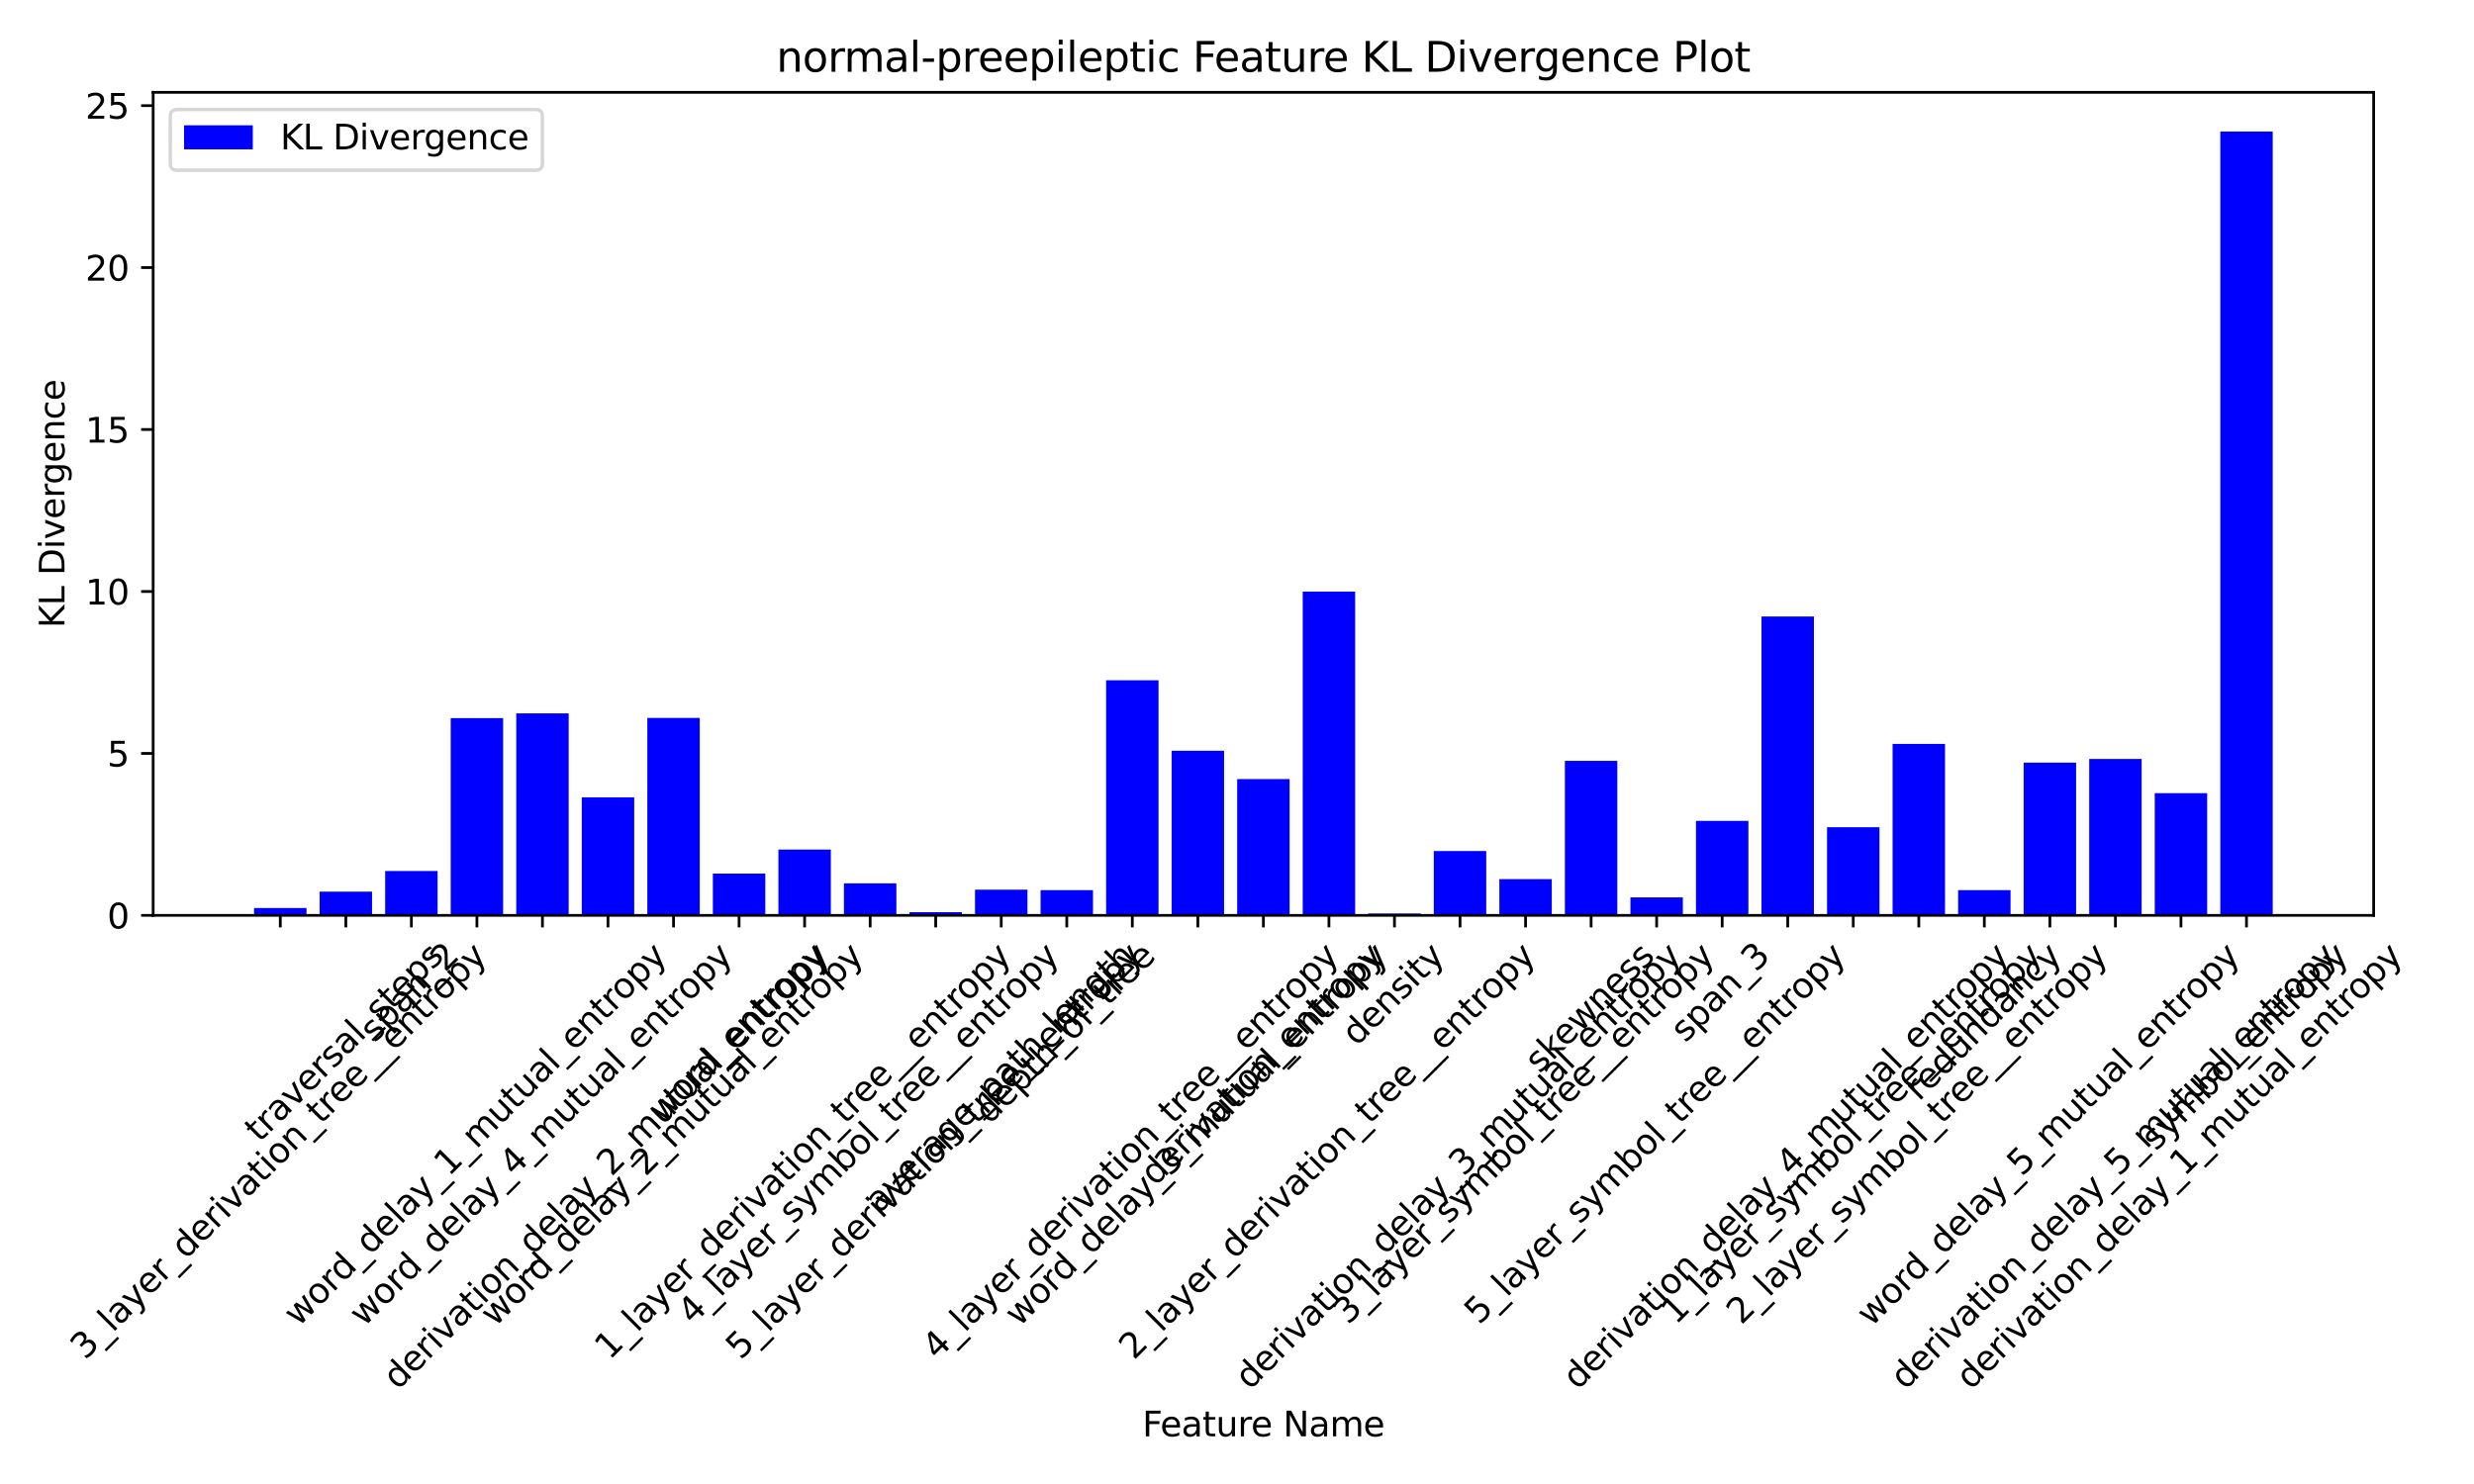 <?xml version="1.0" encoding="utf-8" standalone="no"?>
<!DOCTYPE svg PUBLIC "-//W3C//DTD SVG 1.1//EN"
  "http://www.w3.org/Graphics/SVG/1.1/DTD/svg11.dtd">
<svg xmlns:xlink="http://www.w3.org/1999/xlink" width="720pt" height="432pt" viewBox="0 0 720 432" xmlns="http://www.w3.org/2000/svg" version="1.1">
 <defs>
  <style type="text/css">*{stroke-linejoin: round; stroke-linecap: butt}</style>
 </defs>
 <g id="figure_1">
  <g id="patch_1">
   <path d="M 0 432 
L 720 432 
L 720 0 
L 0 0 
z
" style="fill: #ffffff"/>
  </g>
  <g id="axes_1">
   <g id="patch_2">
    <path d="M 44.57 266.469 
L 690.796 266.469 
L 690.796 26.88 
L 44.57 26.88 
z
" style="fill: #ffffff"/>
   </g>
   <g id="patch_3">
    <path d="M 73.944 266.469 
L 89.203 266.469 
L 89.203 264.328 
L 73.944 264.328 
z
" clip-path="url(#pe00b023a2c)" style="fill: #0000ff"/>
   </g>
   <g id="patch_4">
    <path d="M 93.018 266.469 
L 108.277 266.469 
L 108.277 259.574 
L 93.018 259.574 
z
" clip-path="url(#pe00b023a2c)" style="fill: #0000ff"/>
   </g>
   <g id="patch_5">
    <path d="M 112.092 266.469 
L 127.351 266.469 
L 127.351 253.552 
L 112.092 253.552 
z
" clip-path="url(#pe00b023a2c)" style="fill: #0000ff"/>
   </g>
   <g id="patch_6">
    <path d="M 131.166 266.469 
L 146.425 266.469 
L 146.425 209.054 
L 131.166 209.054 
z
" clip-path="url(#pe00b023a2c)" style="fill: #0000ff"/>
   </g>
   <g id="patch_7">
    <path d="M 150.24 266.469 
L 165.499 266.469 
L 165.499 207.661 
L 150.24 207.661 
z
" clip-path="url(#pe00b023a2c)" style="fill: #0000ff"/>
   </g>
   <g id="patch_8">
    <path d="M 169.314 266.469 
L 184.573 266.469 
L 184.573 232.118 
L 169.314 232.118 
z
" clip-path="url(#pe00b023a2c)" style="fill: #0000ff"/>
   </g>
   <g id="patch_9">
    <path d="M 188.388 266.469 
L 203.647 266.469 
L 203.647 208.994 
L 188.388 208.994 
z
" clip-path="url(#pe00b023a2c)" style="fill: #0000ff"/>
   </g>
   <g id="patch_10">
    <path d="M 207.462 266.469 
L 222.721 266.469 
L 222.721 254.295 
L 207.462 254.295 
z
" clip-path="url(#pe00b023a2c)" style="fill: #0000ff"/>
   </g>
   <g id="patch_11">
    <path d="M 226.536 266.469 
L 241.795 266.469 
L 241.795 247.308 
L 226.536 247.308 
z
" clip-path="url(#pe00b023a2c)" style="fill: #0000ff"/>
   </g>
   <g id="patch_12">
    <path d="M 245.61 266.469 
L 260.869 266.469 
L 260.869 257.137 
L 245.61 257.137 
z
" clip-path="url(#pe00b023a2c)" style="fill: #0000ff"/>
   </g>
   <g id="patch_13">
    <path d="M 264.684 266.469 
L 279.943 266.469 
L 279.943 265.537 
L 264.684 265.537 
z
" clip-path="url(#pe00b023a2c)" style="fill: #0000ff"/>
   </g>
   <g id="patch_14">
    <path d="M 283.758 266.469 
L 299.017 266.469 
L 299.017 258.994 
L 283.758 258.994 
z
" clip-path="url(#pe00b023a2c)" style="fill: #0000ff"/>
   </g>
   <g id="patch_15">
    <path d="M 302.831 266.469 
L 318.091 266.469 
L 318.091 259.118 
L 302.831 259.118 
z
" clip-path="url(#pe00b023a2c)" style="fill: #0000ff"/>
   </g>
   <g id="patch_16">
    <path d="M 321.905 266.469 
L 337.165 266.469 
L 337.165 198.032 
L 321.905 198.032 
z
" clip-path="url(#pe00b023a2c)" style="fill: #0000ff"/>
   </g>
   <g id="patch_17">
    <path d="M 340.979 266.469 
L 356.239 266.469 
L 356.239 218.548 
L 340.979 218.548 
z
" clip-path="url(#pe00b023a2c)" style="fill: #0000ff"/>
   </g>
   <g id="patch_18">
    <path d="M 360.053 266.469 
L 375.313 266.469 
L 375.313 226.792 
L 360.053 226.792 
z
" clip-path="url(#pe00b023a2c)" style="fill: #0000ff"/>
   </g>
   <g id="patch_19">
    <path d="M 379.127 266.469 
L 394.387 266.469 
L 394.387 172.23 
L 379.127 172.23 
z
" clip-path="url(#pe00b023a2c)" style="fill: #0000ff"/>
   </g>
   <g id="patch_20">
    <path d="M 398.201 266.469 
L 413.46 266.469 
L 413.46 265.911 
L 398.201 265.911 
z
" clip-path="url(#pe00b023a2c)" style="fill: #0000ff"/>
   </g>
   <g id="patch_21">
    <path d="M 417.275 266.469 
L 432.534 266.469 
L 432.534 247.734 
L 417.275 247.734 
z
" clip-path="url(#pe00b023a2c)" style="fill: #0000ff"/>
   </g>
   <g id="patch_22">
    <path d="M 436.349 266.469 
L 451.608 266.469 
L 451.608 255.921 
L 436.349 255.921 
z
" clip-path="url(#pe00b023a2c)" style="fill: #0000ff"/>
   </g>
   <g id="patch_23">
    <path d="M 455.423 266.469 
L 470.682 266.469 
L 470.682 221.487 
L 455.423 221.487 
z
" clip-path="url(#pe00b023a2c)" style="fill: #0000ff"/>
   </g>
   <g id="patch_24">
    <path d="M 474.497 266.469 
L 489.756 266.469 
L 489.756 261.244 
L 474.497 261.244 
z
" clip-path="url(#pe00b023a2c)" style="fill: #0000ff"/>
   </g>
   <g id="patch_25">
    <path d="M 493.571 266.469 
L 508.83 266.469 
L 508.83 238.956 
L 493.571 238.956 
z
" clip-path="url(#pe00b023a2c)" style="fill: #0000ff"/>
   </g>
   <g id="patch_26">
    <path d="M 512.645 266.469 
L 527.904 266.469 
L 527.904 179.471 
L 512.645 179.471 
z
" clip-path="url(#pe00b023a2c)" style="fill: #0000ff"/>
   </g>
   <g id="patch_27">
    <path d="M 531.719 266.469 
L 546.978 266.469 
L 546.978 240.808 
L 531.719 240.808 
z
" clip-path="url(#pe00b023a2c)" style="fill: #0000ff"/>
   </g>
   <g id="patch_28">
    <path d="M 550.793 266.469 
L 566.052 266.469 
L 566.052 216.553 
L 550.793 216.553 
z
" clip-path="url(#pe00b023a2c)" style="fill: #0000ff"/>
   </g>
   <g id="patch_29">
    <path d="M 569.867 266.469 
L 585.126 266.469 
L 585.126 259.118 
L 569.867 259.118 
z
" clip-path="url(#pe00b023a2c)" style="fill: #0000ff"/>
   </g>
   <g id="patch_30">
    <path d="M 588.941 266.469 
L 604.2 266.469 
L 604.2 222.012 
L 588.941 222.012 
z
" clip-path="url(#pe00b023a2c)" style="fill: #0000ff"/>
   </g>
   <g id="patch_31">
    <path d="M 608.015 266.469 
L 623.274 266.469 
L 623.274 220.941 
L 608.015 220.941 
z
" clip-path="url(#pe00b023a2c)" style="fill: #0000ff"/>
   </g>
   <g id="patch_32">
    <path d="M 627.089 266.469 
L 642.348 266.469 
L 642.348 230.894 
L 627.089 230.894 
z
" clip-path="url(#pe00b023a2c)" style="fill: #0000ff"/>
   </g>
   <g id="patch_33">
    <path d="M 646.163 266.469 
L 661.422 266.469 
L 661.422 38.289 
L 646.163 38.289 
z
" clip-path="url(#pe00b023a2c)" style="fill: #0000ff"/>
   </g>
   <g id="matplotlib.axis_1">
    <g id="xtick_1">
     <g id="line2d_1">
      <defs>
       <path id="m68398cbbfc" d="M 0 0 
L 0 3.5 
" style="stroke: #000000; stroke-width: 0.8"/>
      </defs>
      <g>
       <use xlink:href="#m68398cbbfc" x="81.573" y="266.469" style="stroke: #000000; stroke-width: 0.8"/>
      </g>
     </g>
     <g id="text_1">
      <!-- 3_layer_derivation_tree__entropy -->
      <g transform="translate(24.793 396.108) rotate(-45) scale(0.1 -0.1)">
       <defs>
        <path id="DejaVuSans-33" d="M 2597 2516 
Q 3050 2419 3304 2112 
Q 3559 1806 3559 1356 
Q 3559 666 3084 287 
Q 2609 -91 1734 -91 
Q 1441 -91 1130 -33 
Q 819 25 488 141 
L 488 750 
Q 750 597 1062 519 
Q 1375 441 1716 441 
Q 2309 441 2620 675 
Q 2931 909 2931 1356 
Q 2931 1769 2642 2001 
Q 2353 2234 1838 2234 
L 1294 2234 
L 1294 2753 
L 1863 2753 
Q 2328 2753 2575 2939 
Q 2822 3125 2822 3475 
Q 2822 3834 2567 4026 
Q 2313 4219 1838 4219 
Q 1578 4219 1281 4162 
Q 984 4106 628 3988 
L 628 4550 
Q 988 4650 1302 4700 
Q 1616 4750 1894 4750 
Q 2613 4750 3031 4423 
Q 3450 4097 3450 3541 
Q 3450 3153 3228 2886 
Q 3006 2619 2597 2516 
z
" transform="scale(0.016)"/>
        <path id="DejaVuSans-5f" d="M 3263 -1063 
L 3263 -1509 
L -63 -1509 
L -63 -1063 
L 3263 -1063 
z
" transform="scale(0.016)"/>
        <path id="DejaVuSans-6c" d="M 603 4863 
L 1178 4863 
L 1178 0 
L 603 0 
L 603 4863 
z
" transform="scale(0.016)"/>
        <path id="DejaVuSans-61" d="M 2194 1759 
Q 1497 1759 1228 1600 
Q 959 1441 959 1056 
Q 959 750 1161 570 
Q 1363 391 1709 391 
Q 2188 391 2477 730 
Q 2766 1069 2766 1631 
L 2766 1759 
L 2194 1759 
z
M 3341 1997 
L 3341 0 
L 2766 0 
L 2766 531 
Q 2569 213 2275 61 
Q 1981 -91 1556 -91 
Q 1019 -91 701 211 
Q 384 513 384 1019 
Q 384 1609 779 1909 
Q 1175 2209 1959 2209 
L 2766 2209 
L 2766 2266 
Q 2766 2663 2505 2880 
Q 2244 3097 1772 3097 
Q 1472 3097 1187 3025 
Q 903 2953 641 2809 
L 641 3341 
Q 956 3463 1253 3523 
Q 1550 3584 1831 3584 
Q 2591 3584 2966 3190 
Q 3341 2797 3341 1997 
z
" transform="scale(0.016)"/>
        <path id="DejaVuSans-79" d="M 2059 -325 
Q 1816 -950 1584 -1140 
Q 1353 -1331 966 -1331 
L 506 -1331 
L 506 -850 
L 844 -850 
Q 1081 -850 1212 -737 
Q 1344 -625 1503 -206 
L 1606 56 
L 191 3500 
L 800 3500 
L 1894 763 
L 2988 3500 
L 3597 3500 
L 2059 -325 
z
" transform="scale(0.016)"/>
        <path id="DejaVuSans-65" d="M 3597 1894 
L 3597 1613 
L 953 1613 
Q 991 1019 1311 708 
Q 1631 397 2203 397 
Q 2534 397 2845 478 
Q 3156 559 3463 722 
L 3463 178 
Q 3153 47 2828 -22 
Q 2503 -91 2169 -91 
Q 1331 -91 842 396 
Q 353 884 353 1716 
Q 353 2575 817 3079 
Q 1281 3584 2069 3584 
Q 2775 3584 3186 3129 
Q 3597 2675 3597 1894 
z
M 3022 2063 
Q 3016 2534 2758 2815 
Q 2500 3097 2075 3097 
Q 1594 3097 1305 2825 
Q 1016 2553 972 2059 
L 3022 2063 
z
" transform="scale(0.016)"/>
        <path id="DejaVuSans-72" d="M 2631 2963 
Q 2534 3019 2420 3045 
Q 2306 3072 2169 3072 
Q 1681 3072 1420 2755 
Q 1159 2438 1159 1844 
L 1159 0 
L 581 0 
L 581 3500 
L 1159 3500 
L 1159 2956 
Q 1341 3275 1631 3429 
Q 1922 3584 2338 3584 
Q 2397 3584 2469 3576 
Q 2541 3569 2628 3553 
L 2631 2963 
z
" transform="scale(0.016)"/>
        <path id="DejaVuSans-64" d="M 2906 2969 
L 2906 4863 
L 3481 4863 
L 3481 0 
L 2906 0 
L 2906 525 
Q 2725 213 2448 61 
Q 2172 -91 1784 -91 
Q 1150 -91 751 415 
Q 353 922 353 1747 
Q 353 2572 751 3078 
Q 1150 3584 1784 3584 
Q 2172 3584 2448 3432 
Q 2725 3281 2906 2969 
z
M 947 1747 
Q 947 1113 1208 752 
Q 1469 391 1925 391 
Q 2381 391 2643 752 
Q 2906 1113 2906 1747 
Q 2906 2381 2643 2742 
Q 2381 3103 1925 3103 
Q 1469 3103 1208 2742 
Q 947 2381 947 1747 
z
" transform="scale(0.016)"/>
        <path id="DejaVuSans-69" d="M 603 3500 
L 1178 3500 
L 1178 0 
L 603 0 
L 603 3500 
z
M 603 4863 
L 1178 4863 
L 1178 4134 
L 603 4134 
L 603 4863 
z
" transform="scale(0.016)"/>
        <path id="DejaVuSans-76" d="M 191 3500 
L 800 3500 
L 1894 563 
L 2988 3500 
L 3597 3500 
L 2284 0 
L 1503 0 
L 191 3500 
z
" transform="scale(0.016)"/>
        <path id="DejaVuSans-74" d="M 1172 4494 
L 1172 3500 
L 2356 3500 
L 2356 3053 
L 1172 3053 
L 1172 1153 
Q 1172 725 1289 603 
Q 1406 481 1766 481 
L 2356 481 
L 2356 0 
L 1766 0 
Q 1100 0 847 248 
Q 594 497 594 1153 
L 594 3053 
L 172 3053 
L 172 3500 
L 594 3500 
L 594 4494 
L 1172 4494 
z
" transform="scale(0.016)"/>
        <path id="DejaVuSans-6f" d="M 1959 3097 
Q 1497 3097 1228 2736 
Q 959 2375 959 1747 
Q 959 1119 1226 758 
Q 1494 397 1959 397 
Q 2419 397 2687 759 
Q 2956 1122 2956 1747 
Q 2956 2369 2687 2733 
Q 2419 3097 1959 3097 
z
M 1959 3584 
Q 2709 3584 3137 3096 
Q 3566 2609 3566 1747 
Q 3566 888 3137 398 
Q 2709 -91 1959 -91 
Q 1206 -91 779 398 
Q 353 888 353 1747 
Q 353 2609 779 3096 
Q 1206 3584 1959 3584 
z
" transform="scale(0.016)"/>
        <path id="DejaVuSans-6e" d="M 3513 2113 
L 3513 0 
L 2938 0 
L 2938 2094 
Q 2938 2591 2744 2837 
Q 2550 3084 2163 3084 
Q 1697 3084 1428 2787 
Q 1159 2491 1159 1978 
L 1159 0 
L 581 0 
L 581 3500 
L 1159 3500 
L 1159 2956 
Q 1366 3272 1645 3428 
Q 1925 3584 2291 3584 
Q 2894 3584 3203 3211 
Q 3513 2838 3513 2113 
z
" transform="scale(0.016)"/>
        <path id="DejaVuSans-70" d="M 1159 525 
L 1159 -1331 
L 581 -1331 
L 581 3500 
L 1159 3500 
L 1159 2969 
Q 1341 3281 1617 3432 
Q 1894 3584 2278 3584 
Q 2916 3584 3314 3078 
Q 3713 2572 3713 1747 
Q 3713 922 3314 415 
Q 2916 -91 2278 -91 
Q 1894 -91 1617 61 
Q 1341 213 1159 525 
z
M 3116 1747 
Q 3116 2381 2855 2742 
Q 2594 3103 2138 3103 
Q 1681 3103 1420 2742 
Q 1159 2381 1159 1747 
Q 1159 1113 1420 752 
Q 1681 391 2138 391 
Q 2594 391 2855 752 
Q 3116 1113 3116 1747 
z
" transform="scale(0.016)"/>
       </defs>
       <use xlink:href="#DejaVuSans-33"/>
       <use xlink:href="#DejaVuSans-5f" x="63.623"/>
       <use xlink:href="#DejaVuSans-6c" x="113.623"/>
       <use xlink:href="#DejaVuSans-61" x="141.406"/>
       <use xlink:href="#DejaVuSans-79" x="202.686"/>
       <use xlink:href="#DejaVuSans-65" x="261.865"/>
       <use xlink:href="#DejaVuSans-72" x="323.389"/>
       <use xlink:href="#DejaVuSans-5f" x="364.502"/>
       <use xlink:href="#DejaVuSans-64" x="414.502"/>
       <use xlink:href="#DejaVuSans-65" x="477.979"/>
       <use xlink:href="#DejaVuSans-72" x="539.502"/>
       <use xlink:href="#DejaVuSans-69" x="580.615"/>
       <use xlink:href="#DejaVuSans-76" x="608.398"/>
       <use xlink:href="#DejaVuSans-61" x="667.578"/>
       <use xlink:href="#DejaVuSans-74" x="728.857"/>
       <use xlink:href="#DejaVuSans-69" x="768.066"/>
       <use xlink:href="#DejaVuSans-6f" x="795.85"/>
       <use xlink:href="#DejaVuSans-6e" x="857.031"/>
       <use xlink:href="#DejaVuSans-5f" x="920.41"/>
       <use xlink:href="#DejaVuSans-74" x="970.41"/>
       <use xlink:href="#DejaVuSans-72" x="1009.619"/>
       <use xlink:href="#DejaVuSans-65" x="1048.482"/>
       <use xlink:href="#DejaVuSans-65" x="1110.006"/>
       <use xlink:href="#DejaVuSans-5f" x="1171.529"/>
       <use xlink:href="#DejaVuSans-5f" x="1221.529"/>
       <use xlink:href="#DejaVuSans-65" x="1271.529"/>
       <use xlink:href="#DejaVuSans-6e" x="1333.053"/>
       <use xlink:href="#DejaVuSans-74" x="1396.432"/>
       <use xlink:href="#DejaVuSans-72" x="1435.641"/>
       <use xlink:href="#DejaVuSans-6f" x="1474.504"/>
       <use xlink:href="#DejaVuSans-70" x="1535.686"/>
       <use xlink:href="#DejaVuSans-79" x="1599.162"/>
      </g>
     </g>
    </g>
    <g id="xtick_2">
     <g id="line2d_2">
      <g>
       <use xlink:href="#m68398cbbfc" x="100.647" y="266.469" style="stroke: #000000; stroke-width: 0.8"/>
      </g>
     </g>
     <g id="text_2">
      <!-- traversal_steps -->
      <g transform="translate(75.525 332.793) rotate(-45) scale(0.1 -0.1)">
       <defs>
        <path id="DejaVuSans-73" d="M 2834 3397 
L 2834 2853 
Q 2591 2978 2328 3040 
Q 2066 3103 1784 3103 
Q 1356 3103 1142 2972 
Q 928 2841 928 2578 
Q 928 2378 1081 2264 
Q 1234 2150 1697 2047 
L 1894 2003 
Q 2506 1872 2764 1633 
Q 3022 1394 3022 966 
Q 3022 478 2636 193 
Q 2250 -91 1575 -91 
Q 1294 -91 989 -36 
Q 684 19 347 128 
L 347 722 
Q 666 556 975 473 
Q 1284 391 1588 391 
Q 1994 391 2212 530 
Q 2431 669 2431 922 
Q 2431 1156 2273 1281 
Q 2116 1406 1581 1522 
L 1381 1569 
Q 847 1681 609 1914 
Q 372 2147 372 2553 
Q 372 3047 722 3315 
Q 1072 3584 1716 3584 
Q 2034 3584 2315 3537 
Q 2597 3491 2834 3397 
z
" transform="scale(0.016)"/>
       </defs>
       <use xlink:href="#DejaVuSans-74"/>
       <use xlink:href="#DejaVuSans-72" x="39.209"/>
       <use xlink:href="#DejaVuSans-61" x="80.322"/>
       <use xlink:href="#DejaVuSans-76" x="141.602"/>
       <use xlink:href="#DejaVuSans-65" x="200.781"/>
       <use xlink:href="#DejaVuSans-72" x="262.305"/>
       <use xlink:href="#DejaVuSans-73" x="303.418"/>
       <use xlink:href="#DejaVuSans-61" x="355.518"/>
       <use xlink:href="#DejaVuSans-6c" x="416.797"/>
       <use xlink:href="#DejaVuSans-5f" x="444.58"/>
       <use xlink:href="#DejaVuSans-73" x="494.58"/>
       <use xlink:href="#DejaVuSans-74" x="546.68"/>
       <use xlink:href="#DejaVuSans-65" x="585.889"/>
       <use xlink:href="#DejaVuSans-70" x="647.412"/>
       <use xlink:href="#DejaVuSans-73" x="710.889"/>
      </g>
     </g>
    </g>
    <g id="xtick_3">
     <g id="line2d_3">
      <g>
       <use xlink:href="#m68398cbbfc" x="119.721" y="266.469" style="stroke: #000000; stroke-width: 0.8"/>
      </g>
     </g>
     <g id="text_3">
      <!-- span_2 -->
      <g transform="translate(109.001 303.739) rotate(-45) scale(0.1 -0.1)">
       <defs>
        <path id="DejaVuSans-32" d="M 1228 531 
L 3431 531 
L 3431 0 
L 469 0 
L 469 531 
Q 828 903 1448 1529 
Q 2069 2156 2228 2338 
Q 2531 2678 2651 2914 
Q 2772 3150 2772 3378 
Q 2772 3750 2511 3984 
Q 2250 4219 1831 4219 
Q 1534 4219 1204 4116 
Q 875 4013 500 3803 
L 500 4441 
Q 881 4594 1212 4672 
Q 1544 4750 1819 4750 
Q 2544 4750 2975 4387 
Q 3406 4025 3406 3419 
Q 3406 3131 3298 2873 
Q 3191 2616 2906 2266 
Q 2828 2175 2409 1742 
Q 1991 1309 1228 531 
z
" transform="scale(0.016)"/>
       </defs>
       <use xlink:href="#DejaVuSans-73"/>
       <use xlink:href="#DejaVuSans-70" x="52.1"/>
       <use xlink:href="#DejaVuSans-61" x="115.576"/>
       <use xlink:href="#DejaVuSans-6e" x="176.855"/>
       <use xlink:href="#DejaVuSans-5f" x="240.234"/>
       <use xlink:href="#DejaVuSans-32" x="290.234"/>
      </g>
     </g>
    </g>
    <g id="xtick_4">
     <g id="line2d_4">
      <g>
       <use xlink:href="#m68398cbbfc" x="138.795" y="266.469" style="stroke: #000000; stroke-width: 0.8"/>
      </g>
     </g>
     <g id="text_4">
      <!-- word_delay_1_mutual_entropy -->
      <g transform="translate(86.839 386.46) rotate(-45) scale(0.1 -0.1)">
       <defs>
        <path id="DejaVuSans-77" d="M 269 3500 
L 844 3500 
L 1563 769 
L 2278 3500 
L 2956 3500 
L 3675 769 
L 4391 3500 
L 4966 3500 
L 4050 0 
L 3372 0 
L 2619 2869 
L 1863 0 
L 1184 0 
L 269 3500 
z
" transform="scale(0.016)"/>
        <path id="DejaVuSans-31" d="M 794 531 
L 1825 531 
L 1825 4091 
L 703 3866 
L 703 4441 
L 1819 4666 
L 2450 4666 
L 2450 531 
L 3481 531 
L 3481 0 
L 794 0 
L 794 531 
z
" transform="scale(0.016)"/>
        <path id="DejaVuSans-6d" d="M 3328 2828 
Q 3544 3216 3844 3400 
Q 4144 3584 4550 3584 
Q 5097 3584 5394 3201 
Q 5691 2819 5691 2113 
L 5691 0 
L 5113 0 
L 5113 2094 
Q 5113 2597 4934 2840 
Q 4756 3084 4391 3084 
Q 3944 3084 3684 2787 
Q 3425 2491 3425 1978 
L 3425 0 
L 2847 0 
L 2847 2094 
Q 2847 2600 2669 2842 
Q 2491 3084 2119 3084 
Q 1678 3084 1418 2786 
Q 1159 2488 1159 1978 
L 1159 0 
L 581 0 
L 581 3500 
L 1159 3500 
L 1159 2956 
Q 1356 3278 1631 3431 
Q 1906 3584 2284 3584 
Q 2666 3584 2933 3390 
Q 3200 3197 3328 2828 
z
" transform="scale(0.016)"/>
        <path id="DejaVuSans-75" d="M 544 1381 
L 544 3500 
L 1119 3500 
L 1119 1403 
Q 1119 906 1312 657 
Q 1506 409 1894 409 
Q 2359 409 2629 706 
Q 2900 1003 2900 1516 
L 2900 3500 
L 3475 3500 
L 3475 0 
L 2900 0 
L 2900 538 
Q 2691 219 2414 64 
Q 2138 -91 1772 -91 
Q 1169 -91 856 284 
Q 544 659 544 1381 
z
M 1991 3584 
L 1991 3584 
z
" transform="scale(0.016)"/>
       </defs>
       <use xlink:href="#DejaVuSans-77"/>
       <use xlink:href="#DejaVuSans-6f" x="81.787"/>
       <use xlink:href="#DejaVuSans-72" x="142.969"/>
       <use xlink:href="#DejaVuSans-64" x="182.332"/>
       <use xlink:href="#DejaVuSans-5f" x="245.809"/>
       <use xlink:href="#DejaVuSans-64" x="295.809"/>
       <use xlink:href="#DejaVuSans-65" x="359.285"/>
       <use xlink:href="#DejaVuSans-6c" x="420.809"/>
       <use xlink:href="#DejaVuSans-61" x="448.592"/>
       <use xlink:href="#DejaVuSans-79" x="509.871"/>
       <use xlink:href="#DejaVuSans-5f" x="569.051"/>
       <use xlink:href="#DejaVuSans-31" x="619.051"/>
       <use xlink:href="#DejaVuSans-5f" x="682.674"/>
       <use xlink:href="#DejaVuSans-6d" x="732.674"/>
       <use xlink:href="#DejaVuSans-75" x="830.086"/>
       <use xlink:href="#DejaVuSans-74" x="893.465"/>
       <use xlink:href="#DejaVuSans-75" x="932.674"/>
       <use xlink:href="#DejaVuSans-61" x="996.053"/>
       <use xlink:href="#DejaVuSans-6c" x="1057.332"/>
       <use xlink:href="#DejaVuSans-5f" x="1085.115"/>
       <use xlink:href="#DejaVuSans-65" x="1135.115"/>
       <use xlink:href="#DejaVuSans-6e" x="1196.639"/>
       <use xlink:href="#DejaVuSans-74" x="1260.018"/>
       <use xlink:href="#DejaVuSans-72" x="1299.227"/>
       <use xlink:href="#DejaVuSans-6f" x="1338.09"/>
       <use xlink:href="#DejaVuSans-70" x="1399.271"/>
       <use xlink:href="#DejaVuSans-79" x="1462.748"/>
      </g>
     </g>
    </g>
    <g id="xtick_5">
     <g id="line2d_5">
      <g>
       <use xlink:href="#m68398cbbfc" x="157.869" y="266.469" style="stroke: #000000; stroke-width: 0.8"/>
      </g>
     </g>
     <g id="text_5">
      <!-- word_delay_4_mutual_entropy -->
      <g transform="translate(105.913 386.46) rotate(-45) scale(0.1 -0.1)">
       <defs>
        <path id="DejaVuSans-34" d="M 2419 4116 
L 825 1625 
L 2419 1625 
L 2419 4116 
z
M 2253 4666 
L 3047 4666 
L 3047 1625 
L 3713 1625 
L 3713 1100 
L 3047 1100 
L 3047 0 
L 2419 0 
L 2419 1100 
L 313 1100 
L 313 1709 
L 2253 4666 
z
" transform="scale(0.016)"/>
       </defs>
       <use xlink:href="#DejaVuSans-77"/>
       <use xlink:href="#DejaVuSans-6f" x="81.787"/>
       <use xlink:href="#DejaVuSans-72" x="142.969"/>
       <use xlink:href="#DejaVuSans-64" x="182.332"/>
       <use xlink:href="#DejaVuSans-5f" x="245.809"/>
       <use xlink:href="#DejaVuSans-64" x="295.809"/>
       <use xlink:href="#DejaVuSans-65" x="359.285"/>
       <use xlink:href="#DejaVuSans-6c" x="420.809"/>
       <use xlink:href="#DejaVuSans-61" x="448.592"/>
       <use xlink:href="#DejaVuSans-79" x="509.871"/>
       <use xlink:href="#DejaVuSans-5f" x="569.051"/>
       <use xlink:href="#DejaVuSans-34" x="619.051"/>
       <use xlink:href="#DejaVuSans-5f" x="682.674"/>
       <use xlink:href="#DejaVuSans-6d" x="732.674"/>
       <use xlink:href="#DejaVuSans-75" x="830.086"/>
       <use xlink:href="#DejaVuSans-74" x="893.465"/>
       <use xlink:href="#DejaVuSans-75" x="932.674"/>
       <use xlink:href="#DejaVuSans-61" x="996.053"/>
       <use xlink:href="#DejaVuSans-6c" x="1057.332"/>
       <use xlink:href="#DejaVuSans-5f" x="1085.115"/>
       <use xlink:href="#DejaVuSans-65" x="1135.115"/>
       <use xlink:href="#DejaVuSans-6e" x="1196.639"/>
       <use xlink:href="#DejaVuSans-74" x="1260.018"/>
       <use xlink:href="#DejaVuSans-72" x="1299.227"/>
       <use xlink:href="#DejaVuSans-6f" x="1338.09"/>
       <use xlink:href="#DejaVuSans-70" x="1399.271"/>
       <use xlink:href="#DejaVuSans-79" x="1462.748"/>
      </g>
     </g>
    </g>
    <g id="xtick_6">
     <g id="line2d_6">
      <g>
       <use xlink:href="#m68398cbbfc" x="176.943" y="266.469" style="stroke: #000000; stroke-width: 0.8"/>
      </g>
     </g>
     <g id="text_6">
      <!-- derivation_delay_2_mutual_entropy -->
      <g transform="translate(115.791 404.853) rotate(-45) scale(0.1 -0.1)">
       <use xlink:href="#DejaVuSans-64"/>
       <use xlink:href="#DejaVuSans-65" x="63.477"/>
       <use xlink:href="#DejaVuSans-72" x="125"/>
       <use xlink:href="#DejaVuSans-69" x="166.113"/>
       <use xlink:href="#DejaVuSans-76" x="193.896"/>
       <use xlink:href="#DejaVuSans-61" x="253.076"/>
       <use xlink:href="#DejaVuSans-74" x="314.355"/>
       <use xlink:href="#DejaVuSans-69" x="353.564"/>
       <use xlink:href="#DejaVuSans-6f" x="381.348"/>
       <use xlink:href="#DejaVuSans-6e" x="442.529"/>
       <use xlink:href="#DejaVuSans-5f" x="505.908"/>
       <use xlink:href="#DejaVuSans-64" x="555.908"/>
       <use xlink:href="#DejaVuSans-65" x="619.385"/>
       <use xlink:href="#DejaVuSans-6c" x="680.908"/>
       <use xlink:href="#DejaVuSans-61" x="708.691"/>
       <use xlink:href="#DejaVuSans-79" x="769.971"/>
       <use xlink:href="#DejaVuSans-5f" x="829.15"/>
       <use xlink:href="#DejaVuSans-32" x="879.15"/>
       <use xlink:href="#DejaVuSans-5f" x="942.773"/>
       <use xlink:href="#DejaVuSans-6d" x="992.773"/>
       <use xlink:href="#DejaVuSans-75" x="1090.186"/>
       <use xlink:href="#DejaVuSans-74" x="1153.564"/>
       <use xlink:href="#DejaVuSans-75" x="1192.773"/>
       <use xlink:href="#DejaVuSans-61" x="1256.152"/>
       <use xlink:href="#DejaVuSans-6c" x="1317.432"/>
       <use xlink:href="#DejaVuSans-5f" x="1345.215"/>
       <use xlink:href="#DejaVuSans-65" x="1395.215"/>
       <use xlink:href="#DejaVuSans-6e" x="1456.738"/>
       <use xlink:href="#DejaVuSans-74" x="1520.117"/>
       <use xlink:href="#DejaVuSans-72" x="1559.326"/>
       <use xlink:href="#DejaVuSans-6f" x="1598.189"/>
       <use xlink:href="#DejaVuSans-70" x="1659.371"/>
       <use xlink:href="#DejaVuSans-79" x="1722.848"/>
      </g>
     </g>
    </g>
    <g id="xtick_7">
     <g id="line2d_7">
      <g>
       <use xlink:href="#m68398cbbfc" x="196.017" y="266.469" style="stroke: #000000; stroke-width: 0.8"/>
      </g>
     </g>
     <g id="text_7">
      <!-- word_delay_2_mutual_entropy -->
      <g transform="translate(144.061 386.46) rotate(-45) scale(0.1 -0.1)">
       <use xlink:href="#DejaVuSans-77"/>
       <use xlink:href="#DejaVuSans-6f" x="81.787"/>
       <use xlink:href="#DejaVuSans-72" x="142.969"/>
       <use xlink:href="#DejaVuSans-64" x="182.332"/>
       <use xlink:href="#DejaVuSans-5f" x="245.809"/>
       <use xlink:href="#DejaVuSans-64" x="295.809"/>
       <use xlink:href="#DejaVuSans-65" x="359.285"/>
       <use xlink:href="#DejaVuSans-6c" x="420.809"/>
       <use xlink:href="#DejaVuSans-61" x="448.592"/>
       <use xlink:href="#DejaVuSans-79" x="509.871"/>
       <use xlink:href="#DejaVuSans-5f" x="569.051"/>
       <use xlink:href="#DejaVuSans-32" x="619.051"/>
       <use xlink:href="#DejaVuSans-5f" x="682.674"/>
       <use xlink:href="#DejaVuSans-6d" x="732.674"/>
       <use xlink:href="#DejaVuSans-75" x="830.086"/>
       <use xlink:href="#DejaVuSans-74" x="893.465"/>
       <use xlink:href="#DejaVuSans-75" x="932.674"/>
       <use xlink:href="#DejaVuSans-61" x="996.053"/>
       <use xlink:href="#DejaVuSans-6c" x="1057.332"/>
       <use xlink:href="#DejaVuSans-5f" x="1085.115"/>
       <use xlink:href="#DejaVuSans-65" x="1135.115"/>
       <use xlink:href="#DejaVuSans-6e" x="1196.639"/>
       <use xlink:href="#DejaVuSans-74" x="1260.018"/>
       <use xlink:href="#DejaVuSans-72" x="1299.227"/>
       <use xlink:href="#DejaVuSans-6f" x="1338.09"/>
       <use xlink:href="#DejaVuSans-70" x="1399.271"/>
       <use xlink:href="#DejaVuSans-79" x="1462.748"/>
      </g>
     </g>
    </g>
    <g id="xtick_8">
     <g id="line2d_8">
      <g>
       <use xlink:href="#m68398cbbfc" x="215.091" y="266.469" style="stroke: #000000; stroke-width: 0.8"/>
      </g>
     </g>
     <g id="text_8">
      <!-- word_entropy -->
      <g transform="translate(192.809 327.112) rotate(-45) scale(0.1 -0.1)">
       <use xlink:href="#DejaVuSans-77"/>
       <use xlink:href="#DejaVuSans-6f" x="81.787"/>
       <use xlink:href="#DejaVuSans-72" x="142.969"/>
       <use xlink:href="#DejaVuSans-64" x="182.332"/>
       <use xlink:href="#DejaVuSans-5f" x="245.809"/>
       <use xlink:href="#DejaVuSans-65" x="295.809"/>
       <use xlink:href="#DejaVuSans-6e" x="357.332"/>
       <use xlink:href="#DejaVuSans-74" x="420.711"/>
       <use xlink:href="#DejaVuSans-72" x="459.92"/>
       <use xlink:href="#DejaVuSans-6f" x="498.783"/>
       <use xlink:href="#DejaVuSans-70" x="559.965"/>
       <use xlink:href="#DejaVuSans-79" x="623.441"/>
      </g>
     </g>
    </g>
    <g id="xtick_9">
     <g id="line2d_9">
      <g>
       <use xlink:href="#m68398cbbfc" x="234.165" y="266.469" style="stroke: #000000; stroke-width: 0.8"/>
      </g>
     </g>
     <g id="text_9">
      <!-- 1_layer_derivation_tree__entropy -->
      <g transform="translate(177.385 396.108) rotate(-45) scale(0.1 -0.1)">
       <use xlink:href="#DejaVuSans-31"/>
       <use xlink:href="#DejaVuSans-5f" x="63.623"/>
       <use xlink:href="#DejaVuSans-6c" x="113.623"/>
       <use xlink:href="#DejaVuSans-61" x="141.406"/>
       <use xlink:href="#DejaVuSans-79" x="202.686"/>
       <use xlink:href="#DejaVuSans-65" x="261.865"/>
       <use xlink:href="#DejaVuSans-72" x="323.389"/>
       <use xlink:href="#DejaVuSans-5f" x="364.502"/>
       <use xlink:href="#DejaVuSans-64" x="414.502"/>
       <use xlink:href="#DejaVuSans-65" x="477.979"/>
       <use xlink:href="#DejaVuSans-72" x="539.502"/>
       <use xlink:href="#DejaVuSans-69" x="580.615"/>
       <use xlink:href="#DejaVuSans-76" x="608.398"/>
       <use xlink:href="#DejaVuSans-61" x="667.578"/>
       <use xlink:href="#DejaVuSans-74" x="728.857"/>
       <use xlink:href="#DejaVuSans-69" x="768.066"/>
       <use xlink:href="#DejaVuSans-6f" x="795.85"/>
       <use xlink:href="#DejaVuSans-6e" x="857.031"/>
       <use xlink:href="#DejaVuSans-5f" x="920.41"/>
       <use xlink:href="#DejaVuSans-74" x="970.41"/>
       <use xlink:href="#DejaVuSans-72" x="1009.619"/>
       <use xlink:href="#DejaVuSans-65" x="1048.482"/>
       <use xlink:href="#DejaVuSans-65" x="1110.006"/>
       <use xlink:href="#DejaVuSans-5f" x="1171.529"/>
       <use xlink:href="#DejaVuSans-5f" x="1221.529"/>
       <use xlink:href="#DejaVuSans-65" x="1271.529"/>
       <use xlink:href="#DejaVuSans-6e" x="1333.053"/>
       <use xlink:href="#DejaVuSans-74" x="1396.432"/>
       <use xlink:href="#DejaVuSans-72" x="1435.641"/>
       <use xlink:href="#DejaVuSans-6f" x="1474.504"/>
       <use xlink:href="#DejaVuSans-70" x="1535.686"/>
       <use xlink:href="#DejaVuSans-79" x="1599.162"/>
      </g>
     </g>
    </g>
    <g id="xtick_10">
     <g id="line2d_10">
      <g>
       <use xlink:href="#m68398cbbfc" x="253.239" y="266.469" style="stroke: #000000; stroke-width: 0.8"/>
      </g>
     </g>
     <g id="text_10">
      <!-- 4_layer_symbol_tree__entropy -->
      <g transform="translate(201.578 385.87) rotate(-45) scale(0.1 -0.1)">
       <defs>
        <path id="DejaVuSans-62" d="M 3116 1747 
Q 3116 2381 2855 2742 
Q 2594 3103 2138 3103 
Q 1681 3103 1420 2742 
Q 1159 2381 1159 1747 
Q 1159 1113 1420 752 
Q 1681 391 2138 391 
Q 2594 391 2855 752 
Q 3116 1113 3116 1747 
z
M 1159 2969 
Q 1341 3281 1617 3432 
Q 1894 3584 2278 3584 
Q 2916 3584 3314 3078 
Q 3713 2572 3713 1747 
Q 3713 922 3314 415 
Q 2916 -91 2278 -91 
Q 1894 -91 1617 61 
Q 1341 213 1159 525 
L 1159 0 
L 581 0 
L 581 4863 
L 1159 4863 
L 1159 2969 
z
" transform="scale(0.016)"/>
       </defs>
       <use xlink:href="#DejaVuSans-34"/>
       <use xlink:href="#DejaVuSans-5f" x="63.623"/>
       <use xlink:href="#DejaVuSans-6c" x="113.623"/>
       <use xlink:href="#DejaVuSans-61" x="141.406"/>
       <use xlink:href="#DejaVuSans-79" x="202.686"/>
       <use xlink:href="#DejaVuSans-65" x="261.865"/>
       <use xlink:href="#DejaVuSans-72" x="323.389"/>
       <use xlink:href="#DejaVuSans-5f" x="364.502"/>
       <use xlink:href="#DejaVuSans-73" x="414.502"/>
       <use xlink:href="#DejaVuSans-79" x="466.602"/>
       <use xlink:href="#DejaVuSans-6d" x="525.781"/>
       <use xlink:href="#DejaVuSans-62" x="623.193"/>
       <use xlink:href="#DejaVuSans-6f" x="686.67"/>
       <use xlink:href="#DejaVuSans-6c" x="747.852"/>
       <use xlink:href="#DejaVuSans-5f" x="775.635"/>
       <use xlink:href="#DejaVuSans-74" x="825.635"/>
       <use xlink:href="#DejaVuSans-72" x="864.844"/>
       <use xlink:href="#DejaVuSans-65" x="903.707"/>
       <use xlink:href="#DejaVuSans-65" x="965.23"/>
       <use xlink:href="#DejaVuSans-5f" x="1026.754"/>
       <use xlink:href="#DejaVuSans-5f" x="1076.754"/>
       <use xlink:href="#DejaVuSans-65" x="1126.754"/>
       <use xlink:href="#DejaVuSans-6e" x="1188.277"/>
       <use xlink:href="#DejaVuSans-74" x="1251.656"/>
       <use xlink:href="#DejaVuSans-72" x="1290.865"/>
       <use xlink:href="#DejaVuSans-6f" x="1329.729"/>
       <use xlink:href="#DejaVuSans-70" x="1390.91"/>
       <use xlink:href="#DejaVuSans-79" x="1454.387"/>
      </g>
     </g>
    </g>
    <g id="xtick_11">
     <g id="line2d_11">
      <g>
       <use xlink:href="#m68398cbbfc" x="272.313" y="266.469" style="stroke: #000000; stroke-width: 0.8"/>
      </g>
     </g>
     <g id="text_11">
      <!-- 5_layer_derivation_tree__entropy -->
      <g transform="translate(215.533 396.108) rotate(-45) scale(0.1 -0.1)">
       <defs>
        <path id="DejaVuSans-35" d="M 691 4666 
L 3169 4666 
L 3169 4134 
L 1269 4134 
L 1269 2991 
Q 1406 3038 1543 3061 
Q 1681 3084 1819 3084 
Q 2600 3084 3056 2656 
Q 3513 2228 3513 1497 
Q 3513 744 3044 326 
Q 2575 -91 1722 -91 
Q 1428 -91 1123 -41 
Q 819 9 494 109 
L 494 744 
Q 775 591 1075 516 
Q 1375 441 1709 441 
Q 2250 441 2565 725 
Q 2881 1009 2881 1497 
Q 2881 1984 2565 2268 
Q 2250 2553 1709 2553 
Q 1456 2553 1204 2497 
Q 953 2441 691 2322 
L 691 4666 
z
" transform="scale(0.016)"/>
       </defs>
       <use xlink:href="#DejaVuSans-35"/>
       <use xlink:href="#DejaVuSans-5f" x="63.623"/>
       <use xlink:href="#DejaVuSans-6c" x="113.623"/>
       <use xlink:href="#DejaVuSans-61" x="141.406"/>
       <use xlink:href="#DejaVuSans-79" x="202.686"/>
       <use xlink:href="#DejaVuSans-65" x="261.865"/>
       <use xlink:href="#DejaVuSans-72" x="323.389"/>
       <use xlink:href="#DejaVuSans-5f" x="364.502"/>
       <use xlink:href="#DejaVuSans-64" x="414.502"/>
       <use xlink:href="#DejaVuSans-65" x="477.979"/>
       <use xlink:href="#DejaVuSans-72" x="539.502"/>
       <use xlink:href="#DejaVuSans-69" x="580.615"/>
       <use xlink:href="#DejaVuSans-76" x="608.398"/>
       <use xlink:href="#DejaVuSans-61" x="667.578"/>
       <use xlink:href="#DejaVuSans-74" x="728.857"/>
       <use xlink:href="#DejaVuSans-69" x="768.066"/>
       <use xlink:href="#DejaVuSans-6f" x="795.85"/>
       <use xlink:href="#DejaVuSans-6e" x="857.031"/>
       <use xlink:href="#DejaVuSans-5f" x="920.41"/>
       <use xlink:href="#DejaVuSans-74" x="970.41"/>
       <use xlink:href="#DejaVuSans-72" x="1009.619"/>
       <use xlink:href="#DejaVuSans-65" x="1048.482"/>
       <use xlink:href="#DejaVuSans-65" x="1110.006"/>
       <use xlink:href="#DejaVuSans-5f" x="1171.529"/>
       <use xlink:href="#DejaVuSans-5f" x="1221.529"/>
       <use xlink:href="#DejaVuSans-65" x="1271.529"/>
       <use xlink:href="#DejaVuSans-6e" x="1333.053"/>
       <use xlink:href="#DejaVuSans-74" x="1396.432"/>
       <use xlink:href="#DejaVuSans-72" x="1435.641"/>
       <use xlink:href="#DejaVuSans-6f" x="1474.504"/>
       <use xlink:href="#DejaVuSans-70" x="1535.686"/>
       <use xlink:href="#DejaVuSans-79" x="1599.162"/>
      </g>
     </g>
    </g>
    <g id="xtick_12">
     <g id="line2d_12">
      <g>
       <use xlink:href="#m68398cbbfc" x="291.387" y="266.469" style="stroke: #000000; stroke-width: 0.8"/>
      </g>
     </g>
     <g id="text_12">
      <!-- average_path_length -->
      <g transform="translate(255.922 353.477) rotate(-45) scale(0.1 -0.1)">
       <defs>
        <path id="DejaVuSans-67" d="M 2906 1791 
Q 2906 2416 2648 2759 
Q 2391 3103 1925 3103 
Q 1463 3103 1205 2759 
Q 947 2416 947 1791 
Q 947 1169 1205 825 
Q 1463 481 1925 481 
Q 2391 481 2648 825 
Q 2906 1169 2906 1791 
z
M 3481 434 
Q 3481 -459 3084 -895 
Q 2688 -1331 1869 -1331 
Q 1566 -1331 1297 -1286 
Q 1028 -1241 775 -1147 
L 775 -588 
Q 1028 -725 1275 -790 
Q 1522 -856 1778 -856 
Q 2344 -856 2625 -561 
Q 2906 -266 2906 331 
L 2906 616 
Q 2728 306 2450 153 
Q 2172 0 1784 0 
Q 1141 0 747 490 
Q 353 981 353 1791 
Q 353 2603 747 3093 
Q 1141 3584 1784 3584 
Q 2172 3584 2450 3431 
Q 2728 3278 2906 2969 
L 2906 3500 
L 3481 3500 
L 3481 434 
z
" transform="scale(0.016)"/>
        <path id="DejaVuSans-68" d="M 3513 2113 
L 3513 0 
L 2938 0 
L 2938 2094 
Q 2938 2591 2744 2837 
Q 2550 3084 2163 3084 
Q 1697 3084 1428 2787 
Q 1159 2491 1159 1978 
L 1159 0 
L 581 0 
L 581 4863 
L 1159 4863 
L 1159 2956 
Q 1366 3272 1645 3428 
Q 1925 3584 2291 3584 
Q 2894 3584 3203 3211 
Q 3513 2838 3513 2113 
z
" transform="scale(0.016)"/>
       </defs>
       <use xlink:href="#DejaVuSans-61"/>
       <use xlink:href="#DejaVuSans-76" x="61.279"/>
       <use xlink:href="#DejaVuSans-65" x="120.459"/>
       <use xlink:href="#DejaVuSans-72" x="181.982"/>
       <use xlink:href="#DejaVuSans-61" x="223.096"/>
       <use xlink:href="#DejaVuSans-67" x="284.375"/>
       <use xlink:href="#DejaVuSans-65" x="347.852"/>
       <use xlink:href="#DejaVuSans-5f" x="409.375"/>
       <use xlink:href="#DejaVuSans-70" x="459.375"/>
       <use xlink:href="#DejaVuSans-61" x="522.852"/>
       <use xlink:href="#DejaVuSans-74" x="584.131"/>
       <use xlink:href="#DejaVuSans-68" x="623.34"/>
       <use xlink:href="#DejaVuSans-5f" x="686.719"/>
       <use xlink:href="#DejaVuSans-6c" x="736.719"/>
       <use xlink:href="#DejaVuSans-65" x="764.502"/>
       <use xlink:href="#DejaVuSans-6e" x="826.025"/>
       <use xlink:href="#DejaVuSans-67" x="889.404"/>
       <use xlink:href="#DejaVuSans-74" x="952.881"/>
       <use xlink:href="#DejaVuSans-68" x="992.09"/>
      </g>
     </g>
    </g>
    <g id="xtick_13">
     <g id="line2d_13">
      <g>
       <use xlink:href="#m68398cbbfc" x="310.461" y="266.469" style="stroke: #000000; stroke-width: 0.8"/>
      </g>
     </g>
     <g id="text_13">
      <!-- depth_of_tree -->
      <g transform="translate(287.968 327.533) rotate(-45) scale(0.1 -0.1)">
       <defs>
        <path id="DejaVuSans-66" d="M 2375 4863 
L 2375 4384 
L 1825 4384 
Q 1516 4384 1395 4259 
Q 1275 4134 1275 3809 
L 1275 3500 
L 2222 3500 
L 2222 3053 
L 1275 3053 
L 1275 0 
L 697 0 
L 697 3053 
L 147 3053 
L 147 3500 
L 697 3500 
L 697 3744 
Q 697 4328 969 4595 
Q 1241 4863 1831 4863 
L 2375 4863 
z
" transform="scale(0.016)"/>
       </defs>
       <use xlink:href="#DejaVuSans-64"/>
       <use xlink:href="#DejaVuSans-65" x="63.477"/>
       <use xlink:href="#DejaVuSans-70" x="125"/>
       <use xlink:href="#DejaVuSans-74" x="188.477"/>
       <use xlink:href="#DejaVuSans-68" x="227.686"/>
       <use xlink:href="#DejaVuSans-5f" x="291.064"/>
       <use xlink:href="#DejaVuSans-6f" x="341.064"/>
       <use xlink:href="#DejaVuSans-66" x="402.246"/>
       <use xlink:href="#DejaVuSans-5f" x="437.451"/>
       <use xlink:href="#DejaVuSans-74" x="487.451"/>
       <use xlink:href="#DejaVuSans-72" x="526.66"/>
       <use xlink:href="#DejaVuSans-65" x="565.523"/>
       <use xlink:href="#DejaVuSans-65" x="627.047"/>
      </g>
     </g>
    </g>
    <g id="xtick_14">
     <g id="line2d_14">
      <g>
       <use xlink:href="#m68398cbbfc" x="329.535" y="266.469" style="stroke: #000000; stroke-width: 0.8"/>
      </g>
     </g>
     <g id="text_14">
      <!-- 4_layer_derivation_tree__entropy -->
      <g transform="translate(272.755 396.108) rotate(-45) scale(0.1 -0.1)">
       <use xlink:href="#DejaVuSans-34"/>
       <use xlink:href="#DejaVuSans-5f" x="63.623"/>
       <use xlink:href="#DejaVuSans-6c" x="113.623"/>
       <use xlink:href="#DejaVuSans-61" x="141.406"/>
       <use xlink:href="#DejaVuSans-79" x="202.686"/>
       <use xlink:href="#DejaVuSans-65" x="261.865"/>
       <use xlink:href="#DejaVuSans-72" x="323.389"/>
       <use xlink:href="#DejaVuSans-5f" x="364.502"/>
       <use xlink:href="#DejaVuSans-64" x="414.502"/>
       <use xlink:href="#DejaVuSans-65" x="477.979"/>
       <use xlink:href="#DejaVuSans-72" x="539.502"/>
       <use xlink:href="#DejaVuSans-69" x="580.615"/>
       <use xlink:href="#DejaVuSans-76" x="608.398"/>
       <use xlink:href="#DejaVuSans-61" x="667.578"/>
       <use xlink:href="#DejaVuSans-74" x="728.857"/>
       <use xlink:href="#DejaVuSans-69" x="768.066"/>
       <use xlink:href="#DejaVuSans-6f" x="795.85"/>
       <use xlink:href="#DejaVuSans-6e" x="857.031"/>
       <use xlink:href="#DejaVuSans-5f" x="920.41"/>
       <use xlink:href="#DejaVuSans-74" x="970.41"/>
       <use xlink:href="#DejaVuSans-72" x="1009.619"/>
       <use xlink:href="#DejaVuSans-65" x="1048.482"/>
       <use xlink:href="#DejaVuSans-65" x="1110.006"/>
       <use xlink:href="#DejaVuSans-5f" x="1171.529"/>
       <use xlink:href="#DejaVuSans-5f" x="1221.529"/>
       <use xlink:href="#DejaVuSans-65" x="1271.529"/>
       <use xlink:href="#DejaVuSans-6e" x="1333.053"/>
       <use xlink:href="#DejaVuSans-74" x="1396.432"/>
       <use xlink:href="#DejaVuSans-72" x="1435.641"/>
       <use xlink:href="#DejaVuSans-6f" x="1474.504"/>
       <use xlink:href="#DejaVuSans-70" x="1535.686"/>
       <use xlink:href="#DejaVuSans-79" x="1599.162"/>
      </g>
     </g>
    </g>
    <g id="xtick_15">
     <g id="line2d_15">
      <g>
       <use xlink:href="#m68398cbbfc" x="348.609" y="266.469" style="stroke: #000000; stroke-width: 0.8"/>
      </g>
     </g>
     <g id="text_15">
      <!-- word_delay_3_mutual_entropy -->
      <g transform="translate(296.653 386.46) rotate(-45) scale(0.1 -0.1)">
       <use xlink:href="#DejaVuSans-77"/>
       <use xlink:href="#DejaVuSans-6f" x="81.787"/>
       <use xlink:href="#DejaVuSans-72" x="142.969"/>
       <use xlink:href="#DejaVuSans-64" x="182.332"/>
       <use xlink:href="#DejaVuSans-5f" x="245.809"/>
       <use xlink:href="#DejaVuSans-64" x="295.809"/>
       <use xlink:href="#DejaVuSans-65" x="359.285"/>
       <use xlink:href="#DejaVuSans-6c" x="420.809"/>
       <use xlink:href="#DejaVuSans-61" x="448.592"/>
       <use xlink:href="#DejaVuSans-79" x="509.871"/>
       <use xlink:href="#DejaVuSans-5f" x="569.051"/>
       <use xlink:href="#DejaVuSans-33" x="619.051"/>
       <use xlink:href="#DejaVuSans-5f" x="682.674"/>
       <use xlink:href="#DejaVuSans-6d" x="732.674"/>
       <use xlink:href="#DejaVuSans-75" x="830.086"/>
       <use xlink:href="#DejaVuSans-74" x="893.465"/>
       <use xlink:href="#DejaVuSans-75" x="932.674"/>
       <use xlink:href="#DejaVuSans-61" x="996.053"/>
       <use xlink:href="#DejaVuSans-6c" x="1057.332"/>
       <use xlink:href="#DejaVuSans-5f" x="1085.115"/>
       <use xlink:href="#DejaVuSans-65" x="1135.115"/>
       <use xlink:href="#DejaVuSans-6e" x="1196.639"/>
       <use xlink:href="#DejaVuSans-74" x="1260.018"/>
       <use xlink:href="#DejaVuSans-72" x="1299.227"/>
       <use xlink:href="#DejaVuSans-6f" x="1338.09"/>
       <use xlink:href="#DejaVuSans-70" x="1399.271"/>
       <use xlink:href="#DejaVuSans-79" x="1462.748"/>
      </g>
     </g>
    </g>
    <g id="xtick_16">
     <g id="line2d_16">
      <g>
       <use xlink:href="#m68398cbbfc" x="367.683" y="266.469" style="stroke: #000000; stroke-width: 0.8"/>
      </g>
     </g>
     <g id="text_16">
      <!-- derivation_entropy -->
      <g transform="translate(336.205 345.504) rotate(-45) scale(0.1 -0.1)">
       <use xlink:href="#DejaVuSans-64"/>
       <use xlink:href="#DejaVuSans-65" x="63.477"/>
       <use xlink:href="#DejaVuSans-72" x="125"/>
       <use xlink:href="#DejaVuSans-69" x="166.113"/>
       <use xlink:href="#DejaVuSans-76" x="193.896"/>
       <use xlink:href="#DejaVuSans-61" x="253.076"/>
       <use xlink:href="#DejaVuSans-74" x="314.355"/>
       <use xlink:href="#DejaVuSans-69" x="353.564"/>
       <use xlink:href="#DejaVuSans-6f" x="381.348"/>
       <use xlink:href="#DejaVuSans-6e" x="442.529"/>
       <use xlink:href="#DejaVuSans-5f" x="505.908"/>
       <use xlink:href="#DejaVuSans-65" x="555.908"/>
       <use xlink:href="#DejaVuSans-6e" x="617.432"/>
       <use xlink:href="#DejaVuSans-74" x="680.811"/>
       <use xlink:href="#DejaVuSans-72" x="720.02"/>
       <use xlink:href="#DejaVuSans-6f" x="758.883"/>
       <use xlink:href="#DejaVuSans-70" x="820.064"/>
       <use xlink:href="#DejaVuSans-79" x="883.541"/>
      </g>
     </g>
    </g>
    <g id="xtick_17">
     <g id="line2d_17">
      <g>
       <use xlink:href="#m68398cbbfc" x="386.757" y="266.469" style="stroke: #000000; stroke-width: 0.8"/>
      </g>
     </g>
     <g id="text_17">
      <!-- 2_layer_derivation_tree__entropy -->
      <g transform="translate(329.977 396.108) rotate(-45) scale(0.1 -0.1)">
       <use xlink:href="#DejaVuSans-32"/>
       <use xlink:href="#DejaVuSans-5f" x="63.623"/>
       <use xlink:href="#DejaVuSans-6c" x="113.623"/>
       <use xlink:href="#DejaVuSans-61" x="141.406"/>
       <use xlink:href="#DejaVuSans-79" x="202.686"/>
       <use xlink:href="#DejaVuSans-65" x="261.865"/>
       <use xlink:href="#DejaVuSans-72" x="323.389"/>
       <use xlink:href="#DejaVuSans-5f" x="364.502"/>
       <use xlink:href="#DejaVuSans-64" x="414.502"/>
       <use xlink:href="#DejaVuSans-65" x="477.979"/>
       <use xlink:href="#DejaVuSans-72" x="539.502"/>
       <use xlink:href="#DejaVuSans-69" x="580.615"/>
       <use xlink:href="#DejaVuSans-76" x="608.398"/>
       <use xlink:href="#DejaVuSans-61" x="667.578"/>
       <use xlink:href="#DejaVuSans-74" x="728.857"/>
       <use xlink:href="#DejaVuSans-69" x="768.066"/>
       <use xlink:href="#DejaVuSans-6f" x="795.85"/>
       <use xlink:href="#DejaVuSans-6e" x="857.031"/>
       <use xlink:href="#DejaVuSans-5f" x="920.41"/>
       <use xlink:href="#DejaVuSans-74" x="970.41"/>
       <use xlink:href="#DejaVuSans-72" x="1009.619"/>
       <use xlink:href="#DejaVuSans-65" x="1048.482"/>
       <use xlink:href="#DejaVuSans-65" x="1110.006"/>
       <use xlink:href="#DejaVuSans-5f" x="1171.529"/>
       <use xlink:href="#DejaVuSans-5f" x="1221.529"/>
       <use xlink:href="#DejaVuSans-65" x="1271.529"/>
       <use xlink:href="#DejaVuSans-6e" x="1333.053"/>
       <use xlink:href="#DejaVuSans-74" x="1396.432"/>
       <use xlink:href="#DejaVuSans-72" x="1435.641"/>
       <use xlink:href="#DejaVuSans-6f" x="1474.504"/>
       <use xlink:href="#DejaVuSans-70" x="1535.686"/>
       <use xlink:href="#DejaVuSans-79" x="1599.162"/>
      </g>
     </g>
    </g>
    <g id="xtick_18">
     <g id="line2d_18">
      <g>
       <use xlink:href="#m68398cbbfc" x="405.831" y="266.469" style="stroke: #000000; stroke-width: 0.8"/>
      </g>
     </g>
     <g id="text_18">
      <!-- density -->
      <g transform="translate(394.819 304.768) rotate(-45) scale(0.1 -0.1)">
       <use xlink:href="#DejaVuSans-64"/>
       <use xlink:href="#DejaVuSans-65" x="63.477"/>
       <use xlink:href="#DejaVuSans-6e" x="125"/>
       <use xlink:href="#DejaVuSans-73" x="188.379"/>
       <use xlink:href="#DejaVuSans-69" x="240.479"/>
       <use xlink:href="#DejaVuSans-74" x="268.262"/>
       <use xlink:href="#DejaVuSans-79" x="307.471"/>
      </g>
     </g>
    </g>
    <g id="xtick_19">
     <g id="line2d_19">
      <g>
       <use xlink:href="#m68398cbbfc" x="424.905" y="266.469" style="stroke: #000000; stroke-width: 0.8"/>
      </g>
     </g>
     <g id="text_19">
      <!-- derivation_delay_3_mutual_entropy -->
      <g transform="translate(363.752 404.853) rotate(-45) scale(0.1 -0.1)">
       <use xlink:href="#DejaVuSans-64"/>
       <use xlink:href="#DejaVuSans-65" x="63.477"/>
       <use xlink:href="#DejaVuSans-72" x="125"/>
       <use xlink:href="#DejaVuSans-69" x="166.113"/>
       <use xlink:href="#DejaVuSans-76" x="193.896"/>
       <use xlink:href="#DejaVuSans-61" x="253.076"/>
       <use xlink:href="#DejaVuSans-74" x="314.355"/>
       <use xlink:href="#DejaVuSans-69" x="353.564"/>
       <use xlink:href="#DejaVuSans-6f" x="381.348"/>
       <use xlink:href="#DejaVuSans-6e" x="442.529"/>
       <use xlink:href="#DejaVuSans-5f" x="505.908"/>
       <use xlink:href="#DejaVuSans-64" x="555.908"/>
       <use xlink:href="#DejaVuSans-65" x="619.385"/>
       <use xlink:href="#DejaVuSans-6c" x="680.908"/>
       <use xlink:href="#DejaVuSans-61" x="708.691"/>
       <use xlink:href="#DejaVuSans-79" x="769.971"/>
       <use xlink:href="#DejaVuSans-5f" x="829.15"/>
       <use xlink:href="#DejaVuSans-33" x="879.15"/>
       <use xlink:href="#DejaVuSans-5f" x="942.773"/>
       <use xlink:href="#DejaVuSans-6d" x="992.773"/>
       <use xlink:href="#DejaVuSans-75" x="1090.186"/>
       <use xlink:href="#DejaVuSans-74" x="1153.564"/>
       <use xlink:href="#DejaVuSans-75" x="1192.773"/>
       <use xlink:href="#DejaVuSans-61" x="1256.152"/>
       <use xlink:href="#DejaVuSans-6c" x="1317.432"/>
       <use xlink:href="#DejaVuSans-5f" x="1345.215"/>
       <use xlink:href="#DejaVuSans-65" x="1395.215"/>
       <use xlink:href="#DejaVuSans-6e" x="1456.738"/>
       <use xlink:href="#DejaVuSans-74" x="1520.117"/>
       <use xlink:href="#DejaVuSans-72" x="1559.326"/>
       <use xlink:href="#DejaVuSans-6f" x="1598.189"/>
       <use xlink:href="#DejaVuSans-70" x="1659.371"/>
       <use xlink:href="#DejaVuSans-79" x="1722.848"/>
      </g>
     </g>
    </g>
    <g id="xtick_20">
     <g id="line2d_20">
      <g>
       <use xlink:href="#m68398cbbfc" x="443.979" y="266.469" style="stroke: #000000; stroke-width: 0.8"/>
      </g>
     </g>
     <g id="text_20">
      <!-- 3_layer_symbol_tree__entropy -->
      <g transform="translate(392.317 385.87) rotate(-45) scale(0.1 -0.1)">
       <use xlink:href="#DejaVuSans-33"/>
       <use xlink:href="#DejaVuSans-5f" x="63.623"/>
       <use xlink:href="#DejaVuSans-6c" x="113.623"/>
       <use xlink:href="#DejaVuSans-61" x="141.406"/>
       <use xlink:href="#DejaVuSans-79" x="202.686"/>
       <use xlink:href="#DejaVuSans-65" x="261.865"/>
       <use xlink:href="#DejaVuSans-72" x="323.389"/>
       <use xlink:href="#DejaVuSans-5f" x="364.502"/>
       <use xlink:href="#DejaVuSans-73" x="414.502"/>
       <use xlink:href="#DejaVuSans-79" x="466.602"/>
       <use xlink:href="#DejaVuSans-6d" x="525.781"/>
       <use xlink:href="#DejaVuSans-62" x="623.193"/>
       <use xlink:href="#DejaVuSans-6f" x="686.67"/>
       <use xlink:href="#DejaVuSans-6c" x="747.852"/>
       <use xlink:href="#DejaVuSans-5f" x="775.635"/>
       <use xlink:href="#DejaVuSans-74" x="825.635"/>
       <use xlink:href="#DejaVuSans-72" x="864.844"/>
       <use xlink:href="#DejaVuSans-65" x="903.707"/>
       <use xlink:href="#DejaVuSans-65" x="965.23"/>
       <use xlink:href="#DejaVuSans-5f" x="1026.754"/>
       <use xlink:href="#DejaVuSans-5f" x="1076.754"/>
       <use xlink:href="#DejaVuSans-65" x="1126.754"/>
       <use xlink:href="#DejaVuSans-6e" x="1188.277"/>
       <use xlink:href="#DejaVuSans-74" x="1251.656"/>
       <use xlink:href="#DejaVuSans-72" x="1290.865"/>
       <use xlink:href="#DejaVuSans-6f" x="1329.729"/>
       <use xlink:href="#DejaVuSans-70" x="1390.91"/>
       <use xlink:href="#DejaVuSans-79" x="1454.387"/>
      </g>
     </g>
    </g>
    <g id="xtick_21">
     <g id="line2d_21">
      <g>
       <use xlink:href="#m68398cbbfc" x="463.053" y="266.469" style="stroke: #000000; stroke-width: 0.8"/>
      </g>
     </g>
     <g id="text_21">
      <!-- skewness -->
      <g transform="translate(448.076 312.697) rotate(-45) scale(0.1 -0.1)">
       <defs>
        <path id="DejaVuSans-6b" d="M 581 4863 
L 1159 4863 
L 1159 1991 
L 2875 3500 
L 3609 3500 
L 1753 1863 
L 3688 0 
L 2938 0 
L 1159 1709 
L 1159 0 
L 581 0 
L 581 4863 
z
" transform="scale(0.016)"/>
       </defs>
       <use xlink:href="#DejaVuSans-73"/>
       <use xlink:href="#DejaVuSans-6b" x="52.1"/>
       <use xlink:href="#DejaVuSans-65" x="106.385"/>
       <use xlink:href="#DejaVuSans-77" x="167.908"/>
       <use xlink:href="#DejaVuSans-6e" x="249.695"/>
       <use xlink:href="#DejaVuSans-65" x="313.074"/>
       <use xlink:href="#DejaVuSans-73" x="374.598"/>
       <use xlink:href="#DejaVuSans-73" x="426.697"/>
      </g>
     </g>
    </g>
    <g id="xtick_22">
     <g id="line2d_22">
      <g>
       <use xlink:href="#m68398cbbfc" x="482.127" y="266.469" style="stroke: #000000; stroke-width: 0.8"/>
      </g>
     </g>
     <g id="text_22">
      <!-- 5_layer_symbol_tree__entropy -->
      <g transform="translate(430.465 385.87) rotate(-45) scale(0.1 -0.1)">
       <use xlink:href="#DejaVuSans-35"/>
       <use xlink:href="#DejaVuSans-5f" x="63.623"/>
       <use xlink:href="#DejaVuSans-6c" x="113.623"/>
       <use xlink:href="#DejaVuSans-61" x="141.406"/>
       <use xlink:href="#DejaVuSans-79" x="202.686"/>
       <use xlink:href="#DejaVuSans-65" x="261.865"/>
       <use xlink:href="#DejaVuSans-72" x="323.389"/>
       <use xlink:href="#DejaVuSans-5f" x="364.502"/>
       <use xlink:href="#DejaVuSans-73" x="414.502"/>
       <use xlink:href="#DejaVuSans-79" x="466.602"/>
       <use xlink:href="#DejaVuSans-6d" x="525.781"/>
       <use xlink:href="#DejaVuSans-62" x="623.193"/>
       <use xlink:href="#DejaVuSans-6f" x="686.67"/>
       <use xlink:href="#DejaVuSans-6c" x="747.852"/>
       <use xlink:href="#DejaVuSans-5f" x="775.635"/>
       <use xlink:href="#DejaVuSans-74" x="825.635"/>
       <use xlink:href="#DejaVuSans-72" x="864.844"/>
       <use xlink:href="#DejaVuSans-65" x="903.707"/>
       <use xlink:href="#DejaVuSans-65" x="965.23"/>
       <use xlink:href="#DejaVuSans-5f" x="1026.754"/>
       <use xlink:href="#DejaVuSans-5f" x="1076.754"/>
       <use xlink:href="#DejaVuSans-65" x="1126.754"/>
       <use xlink:href="#DejaVuSans-6e" x="1188.277"/>
       <use xlink:href="#DejaVuSans-74" x="1251.656"/>
       <use xlink:href="#DejaVuSans-72" x="1290.865"/>
       <use xlink:href="#DejaVuSans-6f" x="1329.729"/>
       <use xlink:href="#DejaVuSans-70" x="1390.91"/>
       <use xlink:href="#DejaVuSans-79" x="1454.387"/>
      </g>
     </g>
    </g>
    <g id="xtick_23">
     <g id="line2d_23">
      <g>
       <use xlink:href="#m68398cbbfc" x="501.201" y="266.469" style="stroke: #000000; stroke-width: 0.8"/>
      </g>
     </g>
     <g id="text_23">
      <!-- span_3 -->
      <g transform="translate(490.48 303.739) rotate(-45) scale(0.1 -0.1)">
       <use xlink:href="#DejaVuSans-73"/>
       <use xlink:href="#DejaVuSans-70" x="52.1"/>
       <use xlink:href="#DejaVuSans-61" x="115.576"/>
       <use xlink:href="#DejaVuSans-6e" x="176.855"/>
       <use xlink:href="#DejaVuSans-5f" x="240.234"/>
       <use xlink:href="#DejaVuSans-33" x="290.234"/>
      </g>
     </g>
    </g>
    <g id="xtick_24">
     <g id="line2d_24">
      <g>
       <use xlink:href="#m68398cbbfc" x="520.275" y="266.469" style="stroke: #000000; stroke-width: 0.8"/>
      </g>
     </g>
     <g id="text_24">
      <!-- derivation_delay_4_mutual_entropy -->
      <g transform="translate(459.122 404.853) rotate(-45) scale(0.1 -0.1)">
       <use xlink:href="#DejaVuSans-64"/>
       <use xlink:href="#DejaVuSans-65" x="63.477"/>
       <use xlink:href="#DejaVuSans-72" x="125"/>
       <use xlink:href="#DejaVuSans-69" x="166.113"/>
       <use xlink:href="#DejaVuSans-76" x="193.896"/>
       <use xlink:href="#DejaVuSans-61" x="253.076"/>
       <use xlink:href="#DejaVuSans-74" x="314.355"/>
       <use xlink:href="#DejaVuSans-69" x="353.564"/>
       <use xlink:href="#DejaVuSans-6f" x="381.348"/>
       <use xlink:href="#DejaVuSans-6e" x="442.529"/>
       <use xlink:href="#DejaVuSans-5f" x="505.908"/>
       <use xlink:href="#DejaVuSans-64" x="555.908"/>
       <use xlink:href="#DejaVuSans-65" x="619.385"/>
       <use xlink:href="#DejaVuSans-6c" x="680.908"/>
       <use xlink:href="#DejaVuSans-61" x="708.691"/>
       <use xlink:href="#DejaVuSans-79" x="769.971"/>
       <use xlink:href="#DejaVuSans-5f" x="829.15"/>
       <use xlink:href="#DejaVuSans-34" x="879.15"/>
       <use xlink:href="#DejaVuSans-5f" x="942.773"/>
       <use xlink:href="#DejaVuSans-6d" x="992.773"/>
       <use xlink:href="#DejaVuSans-75" x="1090.186"/>
       <use xlink:href="#DejaVuSans-74" x="1153.564"/>
       <use xlink:href="#DejaVuSans-75" x="1192.773"/>
       <use xlink:href="#DejaVuSans-61" x="1256.152"/>
       <use xlink:href="#DejaVuSans-6c" x="1317.432"/>
       <use xlink:href="#DejaVuSans-5f" x="1345.215"/>
       <use xlink:href="#DejaVuSans-65" x="1395.215"/>
       <use xlink:href="#DejaVuSans-6e" x="1456.738"/>
       <use xlink:href="#DejaVuSans-74" x="1520.117"/>
       <use xlink:href="#DejaVuSans-72" x="1559.326"/>
       <use xlink:href="#DejaVuSans-6f" x="1598.189"/>
       <use xlink:href="#DejaVuSans-70" x="1659.371"/>
       <use xlink:href="#DejaVuSans-79" x="1722.848"/>
      </g>
     </g>
    </g>
    <g id="xtick_25">
     <g id="line2d_25">
      <g>
       <use xlink:href="#m68398cbbfc" x="539.349" y="266.469" style="stroke: #000000; stroke-width: 0.8"/>
      </g>
     </g>
     <g id="text_25">
      <!-- 1_layer_symbol_tree__entropy -->
      <g transform="translate(487.687 385.87) rotate(-45) scale(0.1 -0.1)">
       <use xlink:href="#DejaVuSans-31"/>
       <use xlink:href="#DejaVuSans-5f" x="63.623"/>
       <use xlink:href="#DejaVuSans-6c" x="113.623"/>
       <use xlink:href="#DejaVuSans-61" x="141.406"/>
       <use xlink:href="#DejaVuSans-79" x="202.686"/>
       <use xlink:href="#DejaVuSans-65" x="261.865"/>
       <use xlink:href="#DejaVuSans-72" x="323.389"/>
       <use xlink:href="#DejaVuSans-5f" x="364.502"/>
       <use xlink:href="#DejaVuSans-73" x="414.502"/>
       <use xlink:href="#DejaVuSans-79" x="466.602"/>
       <use xlink:href="#DejaVuSans-6d" x="525.781"/>
       <use xlink:href="#DejaVuSans-62" x="623.193"/>
       <use xlink:href="#DejaVuSans-6f" x="686.67"/>
       <use xlink:href="#DejaVuSans-6c" x="747.852"/>
       <use xlink:href="#DejaVuSans-5f" x="775.635"/>
       <use xlink:href="#DejaVuSans-74" x="825.635"/>
       <use xlink:href="#DejaVuSans-72" x="864.844"/>
       <use xlink:href="#DejaVuSans-65" x="903.707"/>
       <use xlink:href="#DejaVuSans-65" x="965.23"/>
       <use xlink:href="#DejaVuSans-5f" x="1026.754"/>
       <use xlink:href="#DejaVuSans-5f" x="1076.754"/>
       <use xlink:href="#DejaVuSans-65" x="1126.754"/>
       <use xlink:href="#DejaVuSans-6e" x="1188.277"/>
       <use xlink:href="#DejaVuSans-74" x="1251.656"/>
       <use xlink:href="#DejaVuSans-72" x="1290.865"/>
       <use xlink:href="#DejaVuSans-6f" x="1329.729"/>
       <use xlink:href="#DejaVuSans-70" x="1390.91"/>
       <use xlink:href="#DejaVuSans-79" x="1454.387"/>
      </g>
     </g>
    </g>
    <g id="xtick_26">
     <g id="line2d_26">
      <g>
       <use xlink:href="#m68398cbbfc" x="558.423" y="266.469" style="stroke: #000000; stroke-width: 0.8"/>
      </g>
     </g>
     <g id="text_26">
      <!-- 2_layer_symbol_tree__entropy -->
      <g transform="translate(506.761 385.87) rotate(-45) scale(0.1 -0.1)">
       <use xlink:href="#DejaVuSans-32"/>
       <use xlink:href="#DejaVuSans-5f" x="63.623"/>
       <use xlink:href="#DejaVuSans-6c" x="113.623"/>
       <use xlink:href="#DejaVuSans-61" x="141.406"/>
       <use xlink:href="#DejaVuSans-79" x="202.686"/>
       <use xlink:href="#DejaVuSans-65" x="261.865"/>
       <use xlink:href="#DejaVuSans-72" x="323.389"/>
       <use xlink:href="#DejaVuSans-5f" x="364.502"/>
       <use xlink:href="#DejaVuSans-73" x="414.502"/>
       <use xlink:href="#DejaVuSans-79" x="466.602"/>
       <use xlink:href="#DejaVuSans-6d" x="525.781"/>
       <use xlink:href="#DejaVuSans-62" x="623.193"/>
       <use xlink:href="#DejaVuSans-6f" x="686.67"/>
       <use xlink:href="#DejaVuSans-6c" x="747.852"/>
       <use xlink:href="#DejaVuSans-5f" x="775.635"/>
       <use xlink:href="#DejaVuSans-74" x="825.635"/>
       <use xlink:href="#DejaVuSans-72" x="864.844"/>
       <use xlink:href="#DejaVuSans-65" x="903.707"/>
       <use xlink:href="#DejaVuSans-65" x="965.23"/>
       <use xlink:href="#DejaVuSans-5f" x="1026.754"/>
       <use xlink:href="#DejaVuSans-5f" x="1076.754"/>
       <use xlink:href="#DejaVuSans-65" x="1126.754"/>
       <use xlink:href="#DejaVuSans-6e" x="1188.277"/>
       <use xlink:href="#DejaVuSans-74" x="1251.656"/>
       <use xlink:href="#DejaVuSans-72" x="1290.865"/>
       <use xlink:href="#DejaVuSans-6f" x="1329.729"/>
       <use xlink:href="#DejaVuSans-70" x="1390.91"/>
       <use xlink:href="#DejaVuSans-79" x="1454.387"/>
      </g>
     </g>
    </g>
    <g id="xtick_27">
     <g id="line2d_27">
      <g>
       <use xlink:href="#m68398cbbfc" x="577.497" y="266.469" style="stroke: #000000; stroke-width: 0.8"/>
      </g>
     </g>
     <g id="text_27">
      <!-- redundancy -->
      <g transform="translate(558.484 320.769) rotate(-45) scale(0.1 -0.1)">
       <defs>
        <path id="DejaVuSans-63" d="M 3122 3366 
L 3122 2828 
Q 2878 2963 2633 3030 
Q 2388 3097 2138 3097 
Q 1578 3097 1268 2742 
Q 959 2388 959 1747 
Q 959 1106 1268 751 
Q 1578 397 2138 397 
Q 2388 397 2633 464 
Q 2878 531 3122 666 
L 3122 134 
Q 2881 22 2623 -34 
Q 2366 -91 2075 -91 
Q 1284 -91 818 406 
Q 353 903 353 1747 
Q 353 2603 823 3093 
Q 1294 3584 2113 3584 
Q 2378 3584 2631 3529 
Q 2884 3475 3122 3366 
z
" transform="scale(0.016)"/>
       </defs>
       <use xlink:href="#DejaVuSans-72"/>
       <use xlink:href="#DejaVuSans-65" x="38.863"/>
       <use xlink:href="#DejaVuSans-64" x="100.387"/>
       <use xlink:href="#DejaVuSans-75" x="163.863"/>
       <use xlink:href="#DejaVuSans-6e" x="227.242"/>
       <use xlink:href="#DejaVuSans-64" x="290.621"/>
       <use xlink:href="#DejaVuSans-61" x="354.098"/>
       <use xlink:href="#DejaVuSans-6e" x="415.377"/>
       <use xlink:href="#DejaVuSans-63" x="478.756"/>
       <use xlink:href="#DejaVuSans-79" x="533.736"/>
      </g>
     </g>
    </g>
    <g id="xtick_28">
     <g id="line2d_28">
      <g>
       <use xlink:href="#m68398cbbfc" x="596.571" y="266.469" style="stroke: #000000; stroke-width: 0.8"/>
      </g>
     </g>
     <g id="text_28">
      <!-- word_delay_5_mutual_entropy -->
      <g transform="translate(544.614 386.46) rotate(-45) scale(0.1 -0.1)">
       <use xlink:href="#DejaVuSans-77"/>
       <use xlink:href="#DejaVuSans-6f" x="81.787"/>
       <use xlink:href="#DejaVuSans-72" x="142.969"/>
       <use xlink:href="#DejaVuSans-64" x="182.332"/>
       <use xlink:href="#DejaVuSans-5f" x="245.809"/>
       <use xlink:href="#DejaVuSans-64" x="295.809"/>
       <use xlink:href="#DejaVuSans-65" x="359.285"/>
       <use xlink:href="#DejaVuSans-6c" x="420.809"/>
       <use xlink:href="#DejaVuSans-61" x="448.592"/>
       <use xlink:href="#DejaVuSans-79" x="509.871"/>
       <use xlink:href="#DejaVuSans-5f" x="569.051"/>
       <use xlink:href="#DejaVuSans-35" x="619.051"/>
       <use xlink:href="#DejaVuSans-5f" x="682.674"/>
       <use xlink:href="#DejaVuSans-6d" x="732.674"/>
       <use xlink:href="#DejaVuSans-75" x="830.086"/>
       <use xlink:href="#DejaVuSans-74" x="893.465"/>
       <use xlink:href="#DejaVuSans-75" x="932.674"/>
       <use xlink:href="#DejaVuSans-61" x="996.053"/>
       <use xlink:href="#DejaVuSans-6c" x="1057.332"/>
       <use xlink:href="#DejaVuSans-5f" x="1085.115"/>
       <use xlink:href="#DejaVuSans-65" x="1135.115"/>
       <use xlink:href="#DejaVuSans-6e" x="1196.639"/>
       <use xlink:href="#DejaVuSans-74" x="1260.018"/>
       <use xlink:href="#DejaVuSans-72" x="1299.227"/>
       <use xlink:href="#DejaVuSans-6f" x="1338.09"/>
       <use xlink:href="#DejaVuSans-70" x="1399.271"/>
       <use xlink:href="#DejaVuSans-79" x="1462.748"/>
      </g>
     </g>
    </g>
    <g id="xtick_29">
     <g id="line2d_29">
      <g>
       <use xlink:href="#m68398cbbfc" x="615.644" y="266.469" style="stroke: #000000; stroke-width: 0.8"/>
      </g>
     </g>
     <g id="text_29">
      <!-- derivation_delay_5_mutual_entropy -->
      <g transform="translate(554.492 404.853) rotate(-45) scale(0.1 -0.1)">
       <use xlink:href="#DejaVuSans-64"/>
       <use xlink:href="#DejaVuSans-65" x="63.477"/>
       <use xlink:href="#DejaVuSans-72" x="125"/>
       <use xlink:href="#DejaVuSans-69" x="166.113"/>
       <use xlink:href="#DejaVuSans-76" x="193.896"/>
       <use xlink:href="#DejaVuSans-61" x="253.076"/>
       <use xlink:href="#DejaVuSans-74" x="314.355"/>
       <use xlink:href="#DejaVuSans-69" x="353.564"/>
       <use xlink:href="#DejaVuSans-6f" x="381.348"/>
       <use xlink:href="#DejaVuSans-6e" x="442.529"/>
       <use xlink:href="#DejaVuSans-5f" x="505.908"/>
       <use xlink:href="#DejaVuSans-64" x="555.908"/>
       <use xlink:href="#DejaVuSans-65" x="619.385"/>
       <use xlink:href="#DejaVuSans-6c" x="680.908"/>
       <use xlink:href="#DejaVuSans-61" x="708.691"/>
       <use xlink:href="#DejaVuSans-79" x="769.971"/>
       <use xlink:href="#DejaVuSans-5f" x="829.15"/>
       <use xlink:href="#DejaVuSans-35" x="879.15"/>
       <use xlink:href="#DejaVuSans-5f" x="942.773"/>
       <use xlink:href="#DejaVuSans-6d" x="992.773"/>
       <use xlink:href="#DejaVuSans-75" x="1090.186"/>
       <use xlink:href="#DejaVuSans-74" x="1153.564"/>
       <use xlink:href="#DejaVuSans-75" x="1192.773"/>
       <use xlink:href="#DejaVuSans-61" x="1256.152"/>
       <use xlink:href="#DejaVuSans-6c" x="1317.432"/>
       <use xlink:href="#DejaVuSans-5f" x="1345.215"/>
       <use xlink:href="#DejaVuSans-65" x="1395.215"/>
       <use xlink:href="#DejaVuSans-6e" x="1456.738"/>
       <use xlink:href="#DejaVuSans-74" x="1520.117"/>
       <use xlink:href="#DejaVuSans-72" x="1559.326"/>
       <use xlink:href="#DejaVuSans-6f" x="1598.189"/>
       <use xlink:href="#DejaVuSans-70" x="1659.371"/>
       <use xlink:href="#DejaVuSans-79" x="1722.848"/>
      </g>
     </g>
    </g>
    <g id="xtick_30">
     <g id="line2d_30">
      <g>
       <use xlink:href="#m68398cbbfc" x="634.718" y="266.469" style="stroke: #000000; stroke-width: 0.8"/>
      </g>
     </g>
     <g id="text_30">
      <!-- derivation_delay_1_mutual_entropy -->
      <g transform="translate(573.566 404.853) rotate(-45) scale(0.1 -0.1)">
       <use xlink:href="#DejaVuSans-64"/>
       <use xlink:href="#DejaVuSans-65" x="63.477"/>
       <use xlink:href="#DejaVuSans-72" x="125"/>
       <use xlink:href="#DejaVuSans-69" x="166.113"/>
       <use xlink:href="#DejaVuSans-76" x="193.896"/>
       <use xlink:href="#DejaVuSans-61" x="253.076"/>
       <use xlink:href="#DejaVuSans-74" x="314.355"/>
       <use xlink:href="#DejaVuSans-69" x="353.564"/>
       <use xlink:href="#DejaVuSans-6f" x="381.348"/>
       <use xlink:href="#DejaVuSans-6e" x="442.529"/>
       <use xlink:href="#DejaVuSans-5f" x="505.908"/>
       <use xlink:href="#DejaVuSans-64" x="555.908"/>
       <use xlink:href="#DejaVuSans-65" x="619.385"/>
       <use xlink:href="#DejaVuSans-6c" x="680.908"/>
       <use xlink:href="#DejaVuSans-61" x="708.691"/>
       <use xlink:href="#DejaVuSans-79" x="769.971"/>
       <use xlink:href="#DejaVuSans-5f" x="829.15"/>
       <use xlink:href="#DejaVuSans-31" x="879.15"/>
       <use xlink:href="#DejaVuSans-5f" x="942.773"/>
       <use xlink:href="#DejaVuSans-6d" x="992.773"/>
       <use xlink:href="#DejaVuSans-75" x="1090.186"/>
       <use xlink:href="#DejaVuSans-74" x="1153.564"/>
       <use xlink:href="#DejaVuSans-75" x="1192.773"/>
       <use xlink:href="#DejaVuSans-61" x="1256.152"/>
       <use xlink:href="#DejaVuSans-6c" x="1317.432"/>
       <use xlink:href="#DejaVuSans-5f" x="1345.215"/>
       <use xlink:href="#DejaVuSans-65" x="1395.215"/>
       <use xlink:href="#DejaVuSans-6e" x="1456.738"/>
       <use xlink:href="#DejaVuSans-74" x="1520.117"/>
       <use xlink:href="#DejaVuSans-72" x="1559.326"/>
       <use xlink:href="#DejaVuSans-6f" x="1598.189"/>
       <use xlink:href="#DejaVuSans-70" x="1659.371"/>
       <use xlink:href="#DejaVuSans-79" x="1722.848"/>
      </g>
     </g>
    </g>
    <g id="xtick_31">
     <g id="line2d_31">
      <g>
       <use xlink:href="#m68398cbbfc" x="653.792" y="266.469" style="stroke: #000000; stroke-width: 0.8"/>
      </g>
     </g>
     <g id="text_31">
      <!-- symbol_entropy -->
      <g transform="translate(627.433 335.267) rotate(-45) scale(0.1 -0.1)">
       <use xlink:href="#DejaVuSans-73"/>
       <use xlink:href="#DejaVuSans-79" x="52.1"/>
       <use xlink:href="#DejaVuSans-6d" x="111.279"/>
       <use xlink:href="#DejaVuSans-62" x="208.691"/>
       <use xlink:href="#DejaVuSans-6f" x="272.168"/>
       <use xlink:href="#DejaVuSans-6c" x="333.35"/>
       <use xlink:href="#DejaVuSans-5f" x="361.133"/>
       <use xlink:href="#DejaVuSans-65" x="411.133"/>
       <use xlink:href="#DejaVuSans-6e" x="472.656"/>
       <use xlink:href="#DejaVuSans-74" x="536.035"/>
       <use xlink:href="#DejaVuSans-72" x="575.244"/>
       <use xlink:href="#DejaVuSans-6f" x="614.107"/>
       <use xlink:href="#DejaVuSans-70" x="675.289"/>
       <use xlink:href="#DejaVuSans-79" x="738.766"/>
      </g>
     </g>
    </g>
    <g id="text_32">
     <!-- Feature Name -->
     <g transform="translate(332.452 418.118) scale(0.1 -0.1)">
      <defs>
       <path id="DejaVuSans-46" d="M 628 4666 
L 3309 4666 
L 3309 4134 
L 1259 4134 
L 1259 2759 
L 3109 2759 
L 3109 2228 
L 1259 2228 
L 1259 0 
L 628 0 
L 628 4666 
z
" transform="scale(0.016)"/>
       <path id="DejaVuSans-20" transform="scale(0.016)"/>
       <path id="DejaVuSans-4e" d="M 628 4666 
L 1478 4666 
L 3547 763 
L 3547 4666 
L 4159 4666 
L 4159 0 
L 3309 0 
L 1241 3903 
L 1241 0 
L 628 0 
L 628 4666 
z
" transform="scale(0.016)"/>
      </defs>
      <use xlink:href="#DejaVuSans-46"/>
      <use xlink:href="#DejaVuSans-65" x="52.02"/>
      <use xlink:href="#DejaVuSans-61" x="113.543"/>
      <use xlink:href="#DejaVuSans-74" x="174.822"/>
      <use xlink:href="#DejaVuSans-75" x="214.031"/>
      <use xlink:href="#DejaVuSans-72" x="277.41"/>
      <use xlink:href="#DejaVuSans-65" x="316.273"/>
      <use xlink:href="#DejaVuSans-20" x="377.797"/>
      <use xlink:href="#DejaVuSans-4e" x="409.584"/>
      <use xlink:href="#DejaVuSans-61" x="484.389"/>
      <use xlink:href="#DejaVuSans-6d" x="545.668"/>
      <use xlink:href="#DejaVuSans-65" x="643.08"/>
     </g>
    </g>
   </g>
   <g id="matplotlib.axis_2">
    <g id="ytick_1">
     <g id="line2d_32">
      <defs>
       <path id="mee3bc08738" d="M 0 0 
L -3.5 0 
" style="stroke: #000000; stroke-width: 0.8"/>
      </defs>
      <g>
       <use xlink:href="#mee3bc08738" x="44.57" y="266.469" style="stroke: #000000; stroke-width: 0.8"/>
      </g>
     </g>
     <g id="text_33">
      <!-- 0 -->
      <g transform="translate(31.207 270.268) scale(0.1 -0.1)">
       <defs>
        <path id="DejaVuSans-30" d="M 2034 4250 
Q 1547 4250 1301 3770 
Q 1056 3291 1056 2328 
Q 1056 1369 1301 889 
Q 1547 409 2034 409 
Q 2525 409 2770 889 
Q 3016 1369 3016 2328 
Q 3016 3291 2770 3770 
Q 2525 4250 2034 4250 
z
M 2034 4750 
Q 2819 4750 3233 4129 
Q 3647 3509 3647 2328 
Q 3647 1150 3233 529 
Q 2819 -91 2034 -91 
Q 1250 -91 836 529 
Q 422 1150 422 2328 
Q 422 3509 836 4129 
Q 1250 4750 2034 4750 
z
" transform="scale(0.016)"/>
       </defs>
       <use xlink:href="#DejaVuSans-30"/>
      </g>
     </g>
    </g>
    <g id="ytick_2">
     <g id="line2d_33">
      <g>
       <use xlink:href="#mee3bc08738" x="44.57" y="219.325" style="stroke: #000000; stroke-width: 0.8"/>
      </g>
     </g>
     <g id="text_34">
      <!-- 5 -->
      <g transform="translate(31.207 223.124) scale(0.1 -0.1)">
       <use xlink:href="#DejaVuSans-35"/>
      </g>
     </g>
    </g>
    <g id="ytick_3">
     <g id="line2d_34">
      <g>
       <use xlink:href="#mee3bc08738" x="44.57" y="172.18" style="stroke: #000000; stroke-width: 0.8"/>
      </g>
     </g>
     <g id="text_35">
      <!-- 10 -->
      <g transform="translate(24.845 175.98) scale(0.1 -0.1)">
       <use xlink:href="#DejaVuSans-31"/>
       <use xlink:href="#DejaVuSans-30" x="63.623"/>
      </g>
     </g>
    </g>
    <g id="ytick_4">
     <g id="line2d_35">
      <g>
       <use xlink:href="#mee3bc08738" x="44.57" y="125.036" style="stroke: #000000; stroke-width: 0.8"/>
      </g>
     </g>
     <g id="text_36">
      <!-- 15 -->
      <g transform="translate(24.845 128.835) scale(0.1 -0.1)">
       <use xlink:href="#DejaVuSans-31"/>
       <use xlink:href="#DejaVuSans-35" x="63.623"/>
      </g>
     </g>
    </g>
    <g id="ytick_5">
     <g id="line2d_36">
      <g>
       <use xlink:href="#mee3bc08738" x="44.57" y="77.892" style="stroke: #000000; stroke-width: 0.8"/>
      </g>
     </g>
     <g id="text_37">
      <!-- 20 -->
      <g transform="translate(24.845 81.691) scale(0.1 -0.1)">
       <use xlink:href="#DejaVuSans-32"/>
       <use xlink:href="#DejaVuSans-30" x="63.623"/>
      </g>
     </g>
    </g>
    <g id="ytick_6">
     <g id="line2d_37">
      <g>
       <use xlink:href="#mee3bc08738" x="44.57" y="30.748" style="stroke: #000000; stroke-width: 0.8"/>
      </g>
     </g>
     <g id="text_38">
      <!-- 25 -->
      <g transform="translate(24.845 34.547) scale(0.1 -0.1)">
       <use xlink:href="#DejaVuSans-32"/>
       <use xlink:href="#DejaVuSans-35" x="63.623"/>
      </g>
     </g>
    </g>
    <g id="text_39">
     <!-- KL Divergence -->
     <g transform="translate(18.765 182.817) rotate(-90) scale(0.1 -0.1)">
      <defs>
       <path id="DejaVuSans-4b" d="M 628 4666 
L 1259 4666 
L 1259 2694 
L 3353 4666 
L 4166 4666 
L 1850 2491 
L 4331 0 
L 3500 0 
L 1259 2247 
L 1259 0 
L 628 0 
L 628 4666 
z
" transform="scale(0.016)"/>
       <path id="DejaVuSans-4c" d="M 628 4666 
L 1259 4666 
L 1259 531 
L 3531 531 
L 3531 0 
L 628 0 
L 628 4666 
z
" transform="scale(0.016)"/>
       <path id="DejaVuSans-44" d="M 1259 4147 
L 1259 519 
L 2022 519 
Q 2988 519 3436 956 
Q 3884 1394 3884 2338 
Q 3884 3275 3436 3711 
Q 2988 4147 2022 4147 
L 1259 4147 
z
M 628 4666 
L 1925 4666 
Q 3281 4666 3915 4102 
Q 4550 3538 4550 2338 
Q 4550 1131 3912 565 
Q 3275 0 1925 0 
L 628 0 
L 628 4666 
z
" transform="scale(0.016)"/>
      </defs>
      <use xlink:href="#DejaVuSans-4b"/>
      <use xlink:href="#DejaVuSans-4c" x="65.576"/>
      <use xlink:href="#DejaVuSans-20" x="121.289"/>
      <use xlink:href="#DejaVuSans-44" x="153.076"/>
      <use xlink:href="#DejaVuSans-69" x="230.078"/>
      <use xlink:href="#DejaVuSans-76" x="257.861"/>
      <use xlink:href="#DejaVuSans-65" x="317.041"/>
      <use xlink:href="#DejaVuSans-72" x="378.564"/>
      <use xlink:href="#DejaVuSans-67" x="417.928"/>
      <use xlink:href="#DejaVuSans-65" x="481.404"/>
      <use xlink:href="#DejaVuSans-6e" x="542.928"/>
      <use xlink:href="#DejaVuSans-63" x="606.307"/>
      <use xlink:href="#DejaVuSans-65" x="661.287"/>
     </g>
    </g>
   </g>
   <g id="LineCollection_1">
    <path d="M 81.573 264.328 
L 81.573 264.328 
" clip-path="url(#pe00b023a2c)" style="fill: none; stroke: #000000; stroke-width: 1.5"/>
    <path d="M 100.647 259.574 
L 100.647 259.574 
" clip-path="url(#pe00b023a2c)" style="fill: none; stroke: #000000; stroke-width: 1.5"/>
    <path d="M 119.721 253.552 
L 119.721 253.552 
" clip-path="url(#pe00b023a2c)" style="fill: none; stroke: #000000; stroke-width: 1.5"/>
    <path d="M 138.795 209.054 
L 138.795 209.054 
" clip-path="url(#pe00b023a2c)" style="fill: none; stroke: #000000; stroke-width: 1.5"/>
    <path d="M 157.869 207.661 
L 157.869 207.661 
" clip-path="url(#pe00b023a2c)" style="fill: none; stroke: #000000; stroke-width: 1.5"/>
    <path d="M 176.943 232.118 
L 176.943 232.118 
" clip-path="url(#pe00b023a2c)" style="fill: none; stroke: #000000; stroke-width: 1.5"/>
    <path d="M 196.017 208.994 
L 196.017 208.994 
" clip-path="url(#pe00b023a2c)" style="fill: none; stroke: #000000; stroke-width: 1.5"/>
    <path d="M 215.091 254.295 
L 215.091 254.295 
" clip-path="url(#pe00b023a2c)" style="fill: none; stroke: #000000; stroke-width: 1.5"/>
    <path d="M 234.165 247.308 
L 234.165 247.308 
" clip-path="url(#pe00b023a2c)" style="fill: none; stroke: #000000; stroke-width: 1.5"/>
    <path d="M 253.239 257.137 
L 253.239 257.137 
" clip-path="url(#pe00b023a2c)" style="fill: none; stroke: #000000; stroke-width: 1.5"/>
    <path d="M 272.313 265.537 
L 272.313 265.537 
" clip-path="url(#pe00b023a2c)" style="fill: none; stroke: #000000; stroke-width: 1.5"/>
    <path d="M 291.387 258.994 
L 291.387 258.994 
" clip-path="url(#pe00b023a2c)" style="fill: none; stroke: #000000; stroke-width: 1.5"/>
    <path d="M 310.461 259.118 
L 310.461 259.118 
" clip-path="url(#pe00b023a2c)" style="fill: none; stroke: #000000; stroke-width: 1.5"/>
    <path d="M 329.535 198.032 
L 329.535 198.032 
" clip-path="url(#pe00b023a2c)" style="fill: none; stroke: #000000; stroke-width: 1.5"/>
    <path d="M 348.609 218.548 
L 348.609 218.548 
" clip-path="url(#pe00b023a2c)" style="fill: none; stroke: #000000; stroke-width: 1.5"/>
    <path d="M 367.683 226.792 
L 367.683 226.792 
" clip-path="url(#pe00b023a2c)" style="fill: none; stroke: #000000; stroke-width: 1.5"/>
    <path d="M 386.757 172.23 
L 386.757 172.23 
" clip-path="url(#pe00b023a2c)" style="fill: none; stroke: #000000; stroke-width: 1.5"/>
    <path d="M 405.831 265.911 
L 405.831 265.911 
" clip-path="url(#pe00b023a2c)" style="fill: none; stroke: #000000; stroke-width: 1.5"/>
    <path d="M 424.905 247.734 
L 424.905 247.734 
" clip-path="url(#pe00b023a2c)" style="fill: none; stroke: #000000; stroke-width: 1.5"/>
    <path d="M 443.979 255.921 
L 443.979 255.921 
" clip-path="url(#pe00b023a2c)" style="fill: none; stroke: #000000; stroke-width: 1.5"/>
    <path d="M 463.053 221.487 
L 463.053 221.487 
" clip-path="url(#pe00b023a2c)" style="fill: none; stroke: #000000; stroke-width: 1.5"/>
    <path d="M 482.127 261.244 
L 482.127 261.244 
" clip-path="url(#pe00b023a2c)" style="fill: none; stroke: #000000; stroke-width: 1.5"/>
    <path d="M 501.201 238.956 
L 501.201 238.956 
" clip-path="url(#pe00b023a2c)" style="fill: none; stroke: #000000; stroke-width: 1.5"/>
    <path d="M 520.275 179.471 
L 520.275 179.471 
" clip-path="url(#pe00b023a2c)" style="fill: none; stroke: #000000; stroke-width: 1.5"/>
    <path d="M 539.349 240.808 
L 539.349 240.808 
" clip-path="url(#pe00b023a2c)" style="fill: none; stroke: #000000; stroke-width: 1.5"/>
    <path d="M 558.423 216.553 
L 558.423 216.553 
" clip-path="url(#pe00b023a2c)" style="fill: none; stroke: #000000; stroke-width: 1.5"/>
    <path d="M 577.497 259.118 
L 577.497 259.118 
" clip-path="url(#pe00b023a2c)" style="fill: none; stroke: #000000; stroke-width: 1.5"/>
    <path d="M 596.571 222.012 
L 596.571 222.012 
" clip-path="url(#pe00b023a2c)" style="fill: none; stroke: #000000; stroke-width: 1.5"/>
    <path d="M 615.644 220.941 
L 615.644 220.941 
" clip-path="url(#pe00b023a2c)" style="fill: none; stroke: #000000; stroke-width: 1.5"/>
    <path d="M 634.718 230.894 
L 634.718 230.894 
" clip-path="url(#pe00b023a2c)" style="fill: none; stroke: #000000; stroke-width: 1.5"/>
    <path d="M 653.792 38.289 
L 653.792 38.289 
" clip-path="url(#pe00b023a2c)" style="fill: none; stroke: #000000; stroke-width: 1.5"/>
   </g>
   <g id="patch_34">
    <path d="M 44.57 266.469 
L 44.57 26.88 
" style="fill: none; stroke: #000000; stroke-width: 0.8; stroke-linejoin: miter; stroke-linecap: square"/>
   </g>
   <g id="patch_35">
    <path d="M 690.796 266.469 
L 690.796 26.88 
" style="fill: none; stroke: #000000; stroke-width: 0.8; stroke-linejoin: miter; stroke-linecap: square"/>
   </g>
   <g id="patch_36">
    <path d="M 44.57 266.469 
L 690.796 266.469 
" style="fill: none; stroke: #000000; stroke-width: 0.8; stroke-linejoin: miter; stroke-linecap: square"/>
   </g>
   <g id="patch_37">
    <path d="M 44.57 26.88 
L 690.796 26.88 
" style="fill: none; stroke: #000000; stroke-width: 0.8; stroke-linejoin: miter; stroke-linecap: square"/>
   </g>
   <g id="text_40">
    <!-- normal-preepileptic Feature KL Divergence Plot -->
    <g transform="translate(225.941 20.88) scale(0.12 -0.12)">
     <defs>
      <path id="DejaVuSans-2d" d="M 313 2009 
L 1997 2009 
L 1997 1497 
L 313 1497 
L 313 2009 
z
" transform="scale(0.016)"/>
      <path id="DejaVuSans-50" d="M 1259 4147 
L 1259 2394 
L 2053 2394 
Q 2494 2394 2734 2622 
Q 2975 2850 2975 3272 
Q 2975 3691 2734 3919 
Q 2494 4147 2053 4147 
L 1259 4147 
z
M 628 4666 
L 2053 4666 
Q 2838 4666 3239 4311 
Q 3641 3956 3641 3272 
Q 3641 2581 3239 2228 
Q 2838 1875 2053 1875 
L 1259 1875 
L 1259 0 
L 628 0 
L 628 4666 
z
" transform="scale(0.016)"/>
     </defs>
     <use xlink:href="#DejaVuSans-6e"/>
     <use xlink:href="#DejaVuSans-6f" x="63.379"/>
     <use xlink:href="#DejaVuSans-72" x="124.561"/>
     <use xlink:href="#DejaVuSans-6d" x="163.924"/>
     <use xlink:href="#DejaVuSans-61" x="261.336"/>
     <use xlink:href="#DejaVuSans-6c" x="322.615"/>
     <use xlink:href="#DejaVuSans-2d" x="350.398"/>
     <use xlink:href="#DejaVuSans-70" x="386.482"/>
     <use xlink:href="#DejaVuSans-72" x="449.959"/>
     <use xlink:href="#DejaVuSans-65" x="488.822"/>
     <use xlink:href="#DejaVuSans-65" x="550.346"/>
     <use xlink:href="#DejaVuSans-70" x="611.869"/>
     <use xlink:href="#DejaVuSans-69" x="675.346"/>
     <use xlink:href="#DejaVuSans-6c" x="703.129"/>
     <use xlink:href="#DejaVuSans-65" x="730.912"/>
     <use xlink:href="#DejaVuSans-70" x="792.436"/>
     <use xlink:href="#DejaVuSans-74" x="855.912"/>
     <use xlink:href="#DejaVuSans-69" x="895.121"/>
     <use xlink:href="#DejaVuSans-63" x="922.904"/>
     <use xlink:href="#DejaVuSans-20" x="977.885"/>
     <use xlink:href="#DejaVuSans-46" x="1009.672"/>
     <use xlink:href="#DejaVuSans-65" x="1061.691"/>
     <use xlink:href="#DejaVuSans-61" x="1123.215"/>
     <use xlink:href="#DejaVuSans-74" x="1184.494"/>
     <use xlink:href="#DejaVuSans-75" x="1223.703"/>
     <use xlink:href="#DejaVuSans-72" x="1287.082"/>
     <use xlink:href="#DejaVuSans-65" x="1325.945"/>
     <use xlink:href="#DejaVuSans-20" x="1387.469"/>
     <use xlink:href="#DejaVuSans-4b" x="1419.256"/>
     <use xlink:href="#DejaVuSans-4c" x="1484.832"/>
     <use xlink:href="#DejaVuSans-20" x="1540.545"/>
     <use xlink:href="#DejaVuSans-44" x="1572.332"/>
     <use xlink:href="#DejaVuSans-69" x="1649.334"/>
     <use xlink:href="#DejaVuSans-76" x="1677.117"/>
     <use xlink:href="#DejaVuSans-65" x="1736.297"/>
     <use xlink:href="#DejaVuSans-72" x="1797.82"/>
     <use xlink:href="#DejaVuSans-67" x="1837.184"/>
     <use xlink:href="#DejaVuSans-65" x="1900.66"/>
     <use xlink:href="#DejaVuSans-6e" x="1962.184"/>
     <use xlink:href="#DejaVuSans-63" x="2025.562"/>
     <use xlink:href="#DejaVuSans-65" x="2080.543"/>
     <use xlink:href="#DejaVuSans-20" x="2142.066"/>
     <use xlink:href="#DejaVuSans-50" x="2173.854"/>
     <use xlink:href="#DejaVuSans-6c" x="2234.156"/>
     <use xlink:href="#DejaVuSans-6f" x="2261.939"/>
     <use xlink:href="#DejaVuSans-74" x="2323.121"/>
    </g>
   </g>
   <g id="legend_1">
    <g id="patch_38">
     <path d="M 51.57 49.558 
L 155.854 49.558 
Q 157.854 49.558 157.854 47.558 
L 157.854 33.88 
Q 157.854 31.88 155.854 31.88 
L 51.57 31.88 
Q 49.57 31.88 49.57 33.88 
L 49.57 47.558 
Q 49.57 49.558 51.57 49.558 
z
" style="fill: #ffffff; opacity: 0.8; stroke: #cccccc; stroke-linejoin: miter"/>
    </g>
    <g id="patch_39">
     <path d="M 53.57 43.478 
L 73.57 43.478 
L 73.57 36.478 
L 53.57 36.478 
z
" style="fill: #0000ff"/>
    </g>
    <g id="text_41">
     <!-- KL Divergence -->
     <g transform="translate(81.57 43.478) scale(0.1 -0.1)">
      <use xlink:href="#DejaVuSans-4b"/>
      <use xlink:href="#DejaVuSans-4c" x="65.576"/>
      <use xlink:href="#DejaVuSans-20" x="121.289"/>
      <use xlink:href="#DejaVuSans-44" x="153.076"/>
      <use xlink:href="#DejaVuSans-69" x="230.078"/>
      <use xlink:href="#DejaVuSans-76" x="257.861"/>
      <use xlink:href="#DejaVuSans-65" x="317.041"/>
      <use xlink:href="#DejaVuSans-72" x="378.564"/>
      <use xlink:href="#DejaVuSans-67" x="417.928"/>
      <use xlink:href="#DejaVuSans-65" x="481.404"/>
      <use xlink:href="#DejaVuSans-6e" x="542.928"/>
      <use xlink:href="#DejaVuSans-63" x="606.307"/>
      <use xlink:href="#DejaVuSans-65" x="661.287"/>
     </g>
    </g>
   </g>
  </g>
 </g>
 <defs>
  <clipPath id="pe00b023a2c">
   <rect x="44.57" y="26.88" width="646.226" height="239.589"/>
  </clipPath>
 </defs>
</svg>
